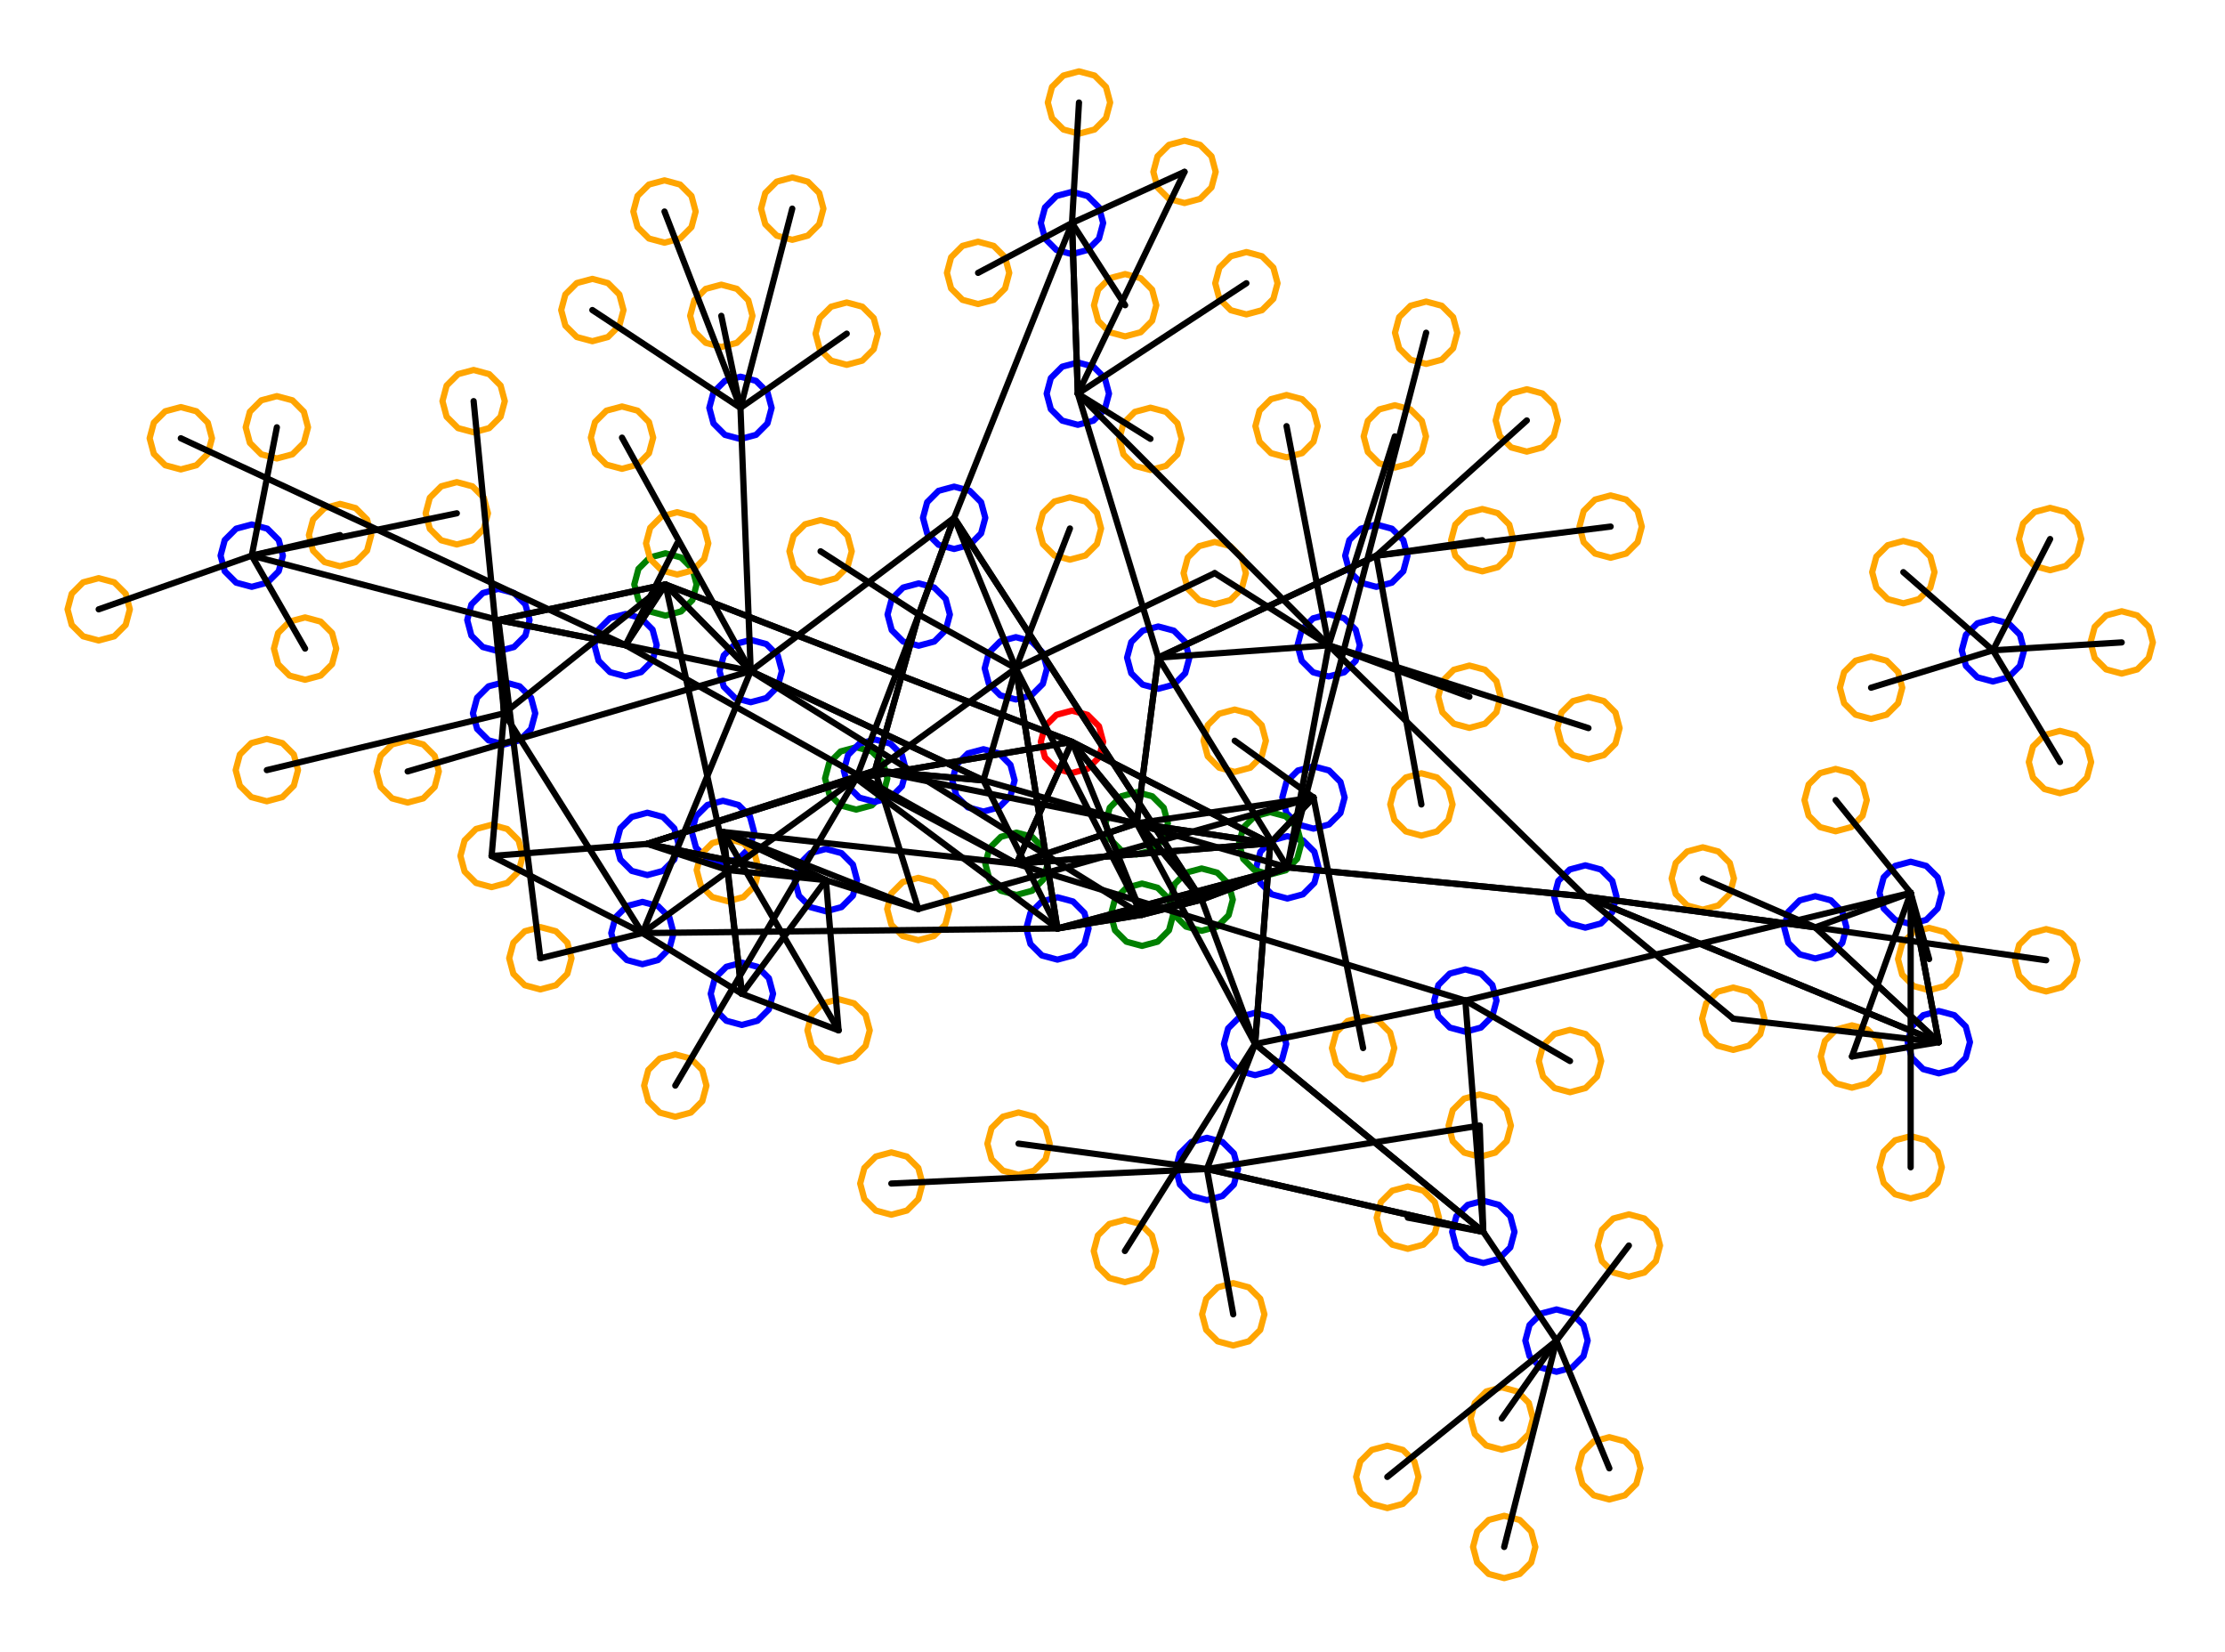<?xml version="1.0" ?><!DOCTYPE svg  PUBLIC '-//W3C//DTD SVG 1.1//EN'  'http://www.w3.org/Graphics/SVG/1.1/DTD/svg11.dtd'><svg height="265.000" viewBox="-183.000 -170.000 357.000 265.000" width="357.000" xmlns="http://www.w3.org/2000/svg"><line fill="none" stroke="none" stroke-linecap="round" stroke-width="2.0" x1="0.0" x2="0.0" y1="0.0" y2="0.0"/><polygon fill="none" fill-rule="evenodd" points="0.0,0.0 0.0,0.0 0.0,0.0" stroke-linejoin="round"/><line fill="none" stroke="none" stroke-linecap="round" stroke-width="2.0" x1="0.0" x2="0.0" y1="0.0" y2="0.0"/><line fill="none" stroke="none" stroke-linecap="round" stroke-width="2.0" x1="0.0" x2="0.0" y1="0.0" y2="0.0"/><polygon fill="none" fill-rule="evenodd" points="0.0,0.0 0.0,0.0 0.0,0.0" stroke-linejoin="round"/><line fill="none" stroke="none" stroke-linecap="round" stroke-width="2.0" x1="0.0" x2="0.0" y1="0.0" y2="0.0"/><line fill="none" stroke="none" stroke-linecap="round" stroke-width="2.0" x1="0.0" x2="0.0" y1="0.0" y2="0.0"/><polygon fill="none" fill-rule="evenodd" points="0.0,0.0 0.0,0.0 0.0,0.0" stroke-linejoin="round"/><line fill="none" stroke="none" stroke-linecap="round" stroke-width="2.0" x1="0.0" x2="0.0" y1="0.0" y2="0.0"/><line fill="none" stroke="none" stroke-linecap="round" stroke-width="2.0" x1="0.0" x2="0.0" y1="0.0" y2="0.0"/><polygon fill="none" fill-rule="evenodd" points="0.0,0.0 0.0,0.0 0.0,0.0" stroke-linejoin="round"/><line fill="none" stroke="none" stroke-linecap="round" stroke-width="2.0" x1="0.0" x2="0.0" y1="0.0" y2="0.0"/><line fill="none" stroke="none" stroke-linecap="round" stroke-width="2.0" x1="0.0" x2="0.0" y1="0.0" y2="0.0"/><polygon fill="none" fill-rule="evenodd" points="0.0,0.0 0.0,0.0 0.0,0.0" stroke-linejoin="round"/><line fill="none" stroke="none" stroke-linecap="round" stroke-width="2.0" x1="0.0" x2="0.0" y1="0.0" y2="0.0"/><line fill="none" stroke="none" stroke-linecap="round" stroke-width="2.0" x1="0.0" x2="0.0" y1="0.0" y2="0.0"/><polygon fill="none" fill-rule="evenodd" points="0.0,0.0 0.0,0.0 0.0,0.0" stroke-linejoin="round"/><line fill="none" stroke="none" stroke-linecap="round" stroke-width="2.0" x1="0.0" x2="0.0" y1="0.0" y2="0.0"/><line fill="none" stroke="none" stroke-linecap="round" stroke-width="2.0" x1="0.0" x2="0.0" y1="0.0" y2="0.0"/><polygon fill="none" fill-rule="evenodd" points="0.0,0.0 0.0,0.0 0.0,0.0" stroke-linejoin="round"/><line fill="none" stroke="none" stroke-linecap="round" stroke-width="2.0" x1="0.0" x2="0.0" y1="0.0" y2="0.0"/><line fill="none" stroke="none" stroke-linecap="round" stroke-width="2.0" x1="0.0" x2="0.0" y1="0.0" y2="0.0"/><polygon fill="none" fill-rule="evenodd" points="0.0,0.0 0.0,0.0 0.0,0.0" stroke-linejoin="round"/><line fill="none" stroke="none" stroke-linecap="round" stroke-width="2.0" x1="0.0" x2="0.0" y1="0.0" y2="0.0"/><line fill="none" stroke="none" stroke-linecap="round" stroke-width="2.0" x1="0.0" x2="0.0" y1="0.0" y2="0.0"/><polygon fill="none" fill-rule="evenodd" points="0.0,0.0 0.0,0.0 0.0,0.0" stroke-linejoin="round"/><line fill="none" stroke="none" stroke-linecap="round" stroke-width="2.0" x1="0.0" x2="0.0" y1="0.0" y2="0.0"/><line fill="none" stroke="none" stroke-linecap="round" stroke-width="2.0" x1="0.0" x2="0.0" y1="0.0" y2="0.0"/><polygon fill="none" fill-rule="evenodd" points="0.0,0.0 0.0,0.0 0.0,0.0" stroke-linejoin="round"/><line fill="none" stroke="none" stroke-linecap="round" stroke-width="2.0" x1="0.0" x2="0.0" y1="0.0" y2="0.0"/><line fill="none" stroke="none" stroke-linecap="round" stroke-width="2.0" x1="0.0" x2="0.0" y1="0.0" y2="0.0"/><polygon fill="none" fill-rule="evenodd" points="0.0,0.0 0.0,0.0 0.0,0.0" stroke-linejoin="round"/><line fill="none" stroke="none" stroke-linecap="round" stroke-width="2.0" x1="0.0" x2="0.0" y1="0.0" y2="0.0"/><line fill="none" stroke="none" stroke-linecap="round" stroke-width="2.0" x1="0.0" x2="0.0" y1="0.0" y2="0.0"/><polygon fill="none" fill-rule="evenodd" points="0.0,0.0 0.0,0.0 0.0,0.0" stroke-linejoin="round"/><line fill="none" stroke="none" stroke-linecap="round" stroke-width="2.0" x1="0.0" x2="0.0" y1="0.0" y2="0.0"/><line fill="none" stroke="none" stroke-linecap="round" stroke-width="2.0" x1="0.0" x2="0.0" y1="0.0" y2="0.0"/><polygon fill="none" fill-rule="evenodd" points="0.0,0.0 0.0,0.0 0.0,0.0" stroke-linejoin="round"/><line fill="none" stroke="none" stroke-linecap="round" stroke-width="2.0" x1="0.0" x2="0.0" y1="0.0" y2="0.0"/><line fill="none" stroke="none" stroke-linecap="round" stroke-width="2.0" x1="0.0" x2="0.0" y1="0.0" y2="0.0"/><polygon fill="none" fill-rule="evenodd" points="0.0,0.0 0.0,0.0 0.0,0.0" stroke-linejoin="round"/><line fill="none" stroke="none" stroke-linecap="round" stroke-width="2.0" x1="0.0" x2="0.0" y1="0.0" y2="0.0"/><line fill="none" stroke="none" stroke-linecap="round" stroke-width="2.0" x1="0.0" x2="0.0" y1="0.0" y2="0.0"/><polygon fill="none" fill-rule="evenodd" points="0.0,0.0 0.0,0.0 0.0,0.0" stroke-linejoin="round"/><line fill="none" stroke="none" stroke-linecap="round" stroke-width="2.0" x1="0.0" x2="0.0" y1="0.0" y2="0.0"/><line fill="none" stroke="none" stroke-linecap="round" stroke-width="2.0" x1="0.0" x2="0.0" y1="0.0" y2="0.0"/><polygon fill="none" fill-rule="evenodd" points="0.0,0.0 0.0,0.0 0.0,0.0" stroke-linejoin="round"/><line fill="none" stroke="none" stroke-linecap="round" stroke-width="2.0" x1="0.0" x2="0.0" y1="0.0" y2="0.0"/><line fill="none" stroke="none" stroke-linecap="round" stroke-width="2.0" x1="0.0" x2="0.0" y1="0.0" y2="0.0"/><polygon fill="none" fill-rule="evenodd" points="0.0,0.0 0.0,0.0 0.0,0.0" stroke-linejoin="round"/><line fill="none" stroke="none" stroke-linecap="round" stroke-width="2.0" x1="0.0" x2="0.0" y1="0.0" y2="0.0"/><line fill="none" stroke="none" stroke-linecap="round" stroke-width="2.0" x1="0.0" x2="0.0" y1="0.0" y2="0.0"/><polygon fill="none" fill-rule="evenodd" points="0.0,0.0 0.0,0.0 0.0,0.0" stroke-linejoin="round"/><line fill="none" stroke="none" stroke-linecap="round" stroke-width="2.0" x1="0.0" x2="0.0" y1="0.0" y2="0.0"/><line fill="none" stroke="none" stroke-linecap="round" stroke-width="2.0" x1="0.0" x2="0.0" y1="0.0" y2="0.0"/><polygon fill="none" fill-rule="evenodd" points="0.0,0.0 0.0,0.0 0.0,0.0" stroke-linejoin="round"/><line fill="none" stroke="none" stroke-linecap="round" stroke-width="2.0" x1="0.0" x2="0.0" y1="0.0" y2="0.0"/><line fill="none" stroke="none" stroke-linecap="round" stroke-width="2.0" x1="0.0" x2="0.0" y1="0.0" y2="0.0"/><polygon fill="none" fill-rule="evenodd" points="0.0,0.0 0.0,0.0 0.0,0.0" stroke-linejoin="round"/><line fill="none" stroke="none" stroke-linecap="round" stroke-width="2.0" x1="0.0" x2="0.0" y1="0.0" y2="0.0"/><line fill="none" stroke="none" stroke-linecap="round" stroke-width="2.0" x1="0.0" x2="0.0" y1="0.0" y2="0.0"/><polygon fill="none" fill-rule="evenodd" points="0.0,0.0 0.0,0.0 0.0,0.0" stroke-linejoin="round"/><line fill="none" stroke="none" stroke-linecap="round" stroke-width="2.0" x1="0.0" x2="0.0" y1="0.0" y2="0.0"/><line fill="none" stroke="none" stroke-linecap="round" stroke-width="2.0" x1="0.0" x2="0.0" y1="0.0" y2="0.0"/><polygon fill="none" fill-rule="evenodd" points="0.0,0.0 0.0,0.0 0.0,0.0" stroke-linejoin="round"/><line fill="none" stroke="none" stroke-linecap="round" stroke-width="2.0" x1="0.0" x2="0.0" y1="0.0" y2="0.0"/><line fill="none" stroke="none" stroke-linecap="round" stroke-width="2.0" x1="0.0" x2="0.0" y1="0.0" y2="0.0"/><polygon fill="none" fill-rule="evenodd" points="0.0,0.0 0.0,0.0 0.0,0.0" stroke-linejoin="round"/><line fill="none" stroke="none" stroke-linecap="round" stroke-width="2.0" x1="0.0" x2="0.0" y1="0.0" y2="0.0"/><line fill="none" stroke="none" stroke-linecap="round" stroke-width="2.0" x1="0.0" x2="0.0" y1="0.0" y2="0.0"/><polygon fill="none" fill-rule="evenodd" points="0.0,0.0 0.0,0.0 0.0,0.0" stroke-linejoin="round"/><line fill="none" stroke="none" stroke-linecap="round" stroke-width="2.0" x1="0.0" x2="0.0" y1="0.0" y2="0.0"/><line fill="none" stroke="none" stroke-linecap="round" stroke-width="2.0" x1="0.0" x2="0.0" y1="0.0" y2="0.0"/><polygon fill="none" fill-rule="evenodd" points="0.0,0.0 0.0,0.0 0.0,0.0" stroke-linejoin="round"/><line fill="none" stroke="none" stroke-linecap="round" stroke-width="2.0" x1="0.0" x2="0.0" y1="0.0" y2="0.0"/><line fill="none" stroke="none" stroke-linecap="round" stroke-width="2.0" x1="0.0" x2="0.0" y1="0.0" y2="0.0"/><polygon fill="none" fill-rule="evenodd" points="0.0,0.0 0.0,0.0 0.0,0.0" stroke-linejoin="round"/><line fill="none" stroke="none" stroke-linecap="round" stroke-width="2.0" x1="0.0" x2="0.0" y1="0.0" y2="0.0"/><line fill="none" stroke="none" stroke-linecap="round" stroke-width="2.0" x1="0.0" x2="0.0" y1="0.0" y2="0.0"/><polygon fill="none" fill-rule="evenodd" points="0.0,0.0 0.0,0.0 0.0,0.0" stroke-linejoin="round"/><line fill="none" stroke="none" stroke-linecap="round" stroke-width="2.0" x1="0.0" x2="0.0" y1="0.0" y2="0.0"/><line fill="none" stroke="none" stroke-linecap="round" stroke-width="2.0" x1="0.0" x2="0.0" y1="0.0" y2="0.0"/><polygon fill="none" fill-rule="evenodd" points="0.0,0.0 0.0,0.0 0.0,0.0" stroke-linejoin="round"/><line fill="none" stroke="none" stroke-linecap="round" stroke-width="2.0" x1="0.0" x2="0.0" y1="0.0" y2="0.0"/><line fill="none" stroke="none" stroke-linecap="round" stroke-width="2.0" x1="0.0" x2="0.0" y1="0.0" y2="0.0"/><polygon fill="none" fill-rule="evenodd" points="0.0,0.0 0.0,0.0 0.0,0.0" stroke-linejoin="round"/><line fill="none" stroke="none" stroke-linecap="round" stroke-width="2.0" x1="0.0" x2="0.0" y1="0.0" y2="0.0"/><line fill="none" stroke="none" stroke-linecap="round" stroke-width="2.0" x1="0.0" x2="0.0" y1="0.0" y2="0.0"/><polygon fill="none" fill-rule="evenodd" points="0.0,0.0 0.0,0.0 0.0,0.0" stroke-linejoin="round"/><line fill="none" stroke="none" stroke-linecap="round" stroke-width="2.0" x1="0.0" x2="0.0" y1="0.0" y2="0.0"/><line fill="none" stroke="none" stroke-linecap="round" stroke-width="2.0" x1="0.0" x2="0.0" y1="0.0" y2="0.0"/><polygon fill="none" fill-rule="evenodd" points="0.0,0.0 0.0,0.0 0.0,0.0" stroke-linejoin="round"/><line fill="none" stroke="none" stroke-linecap="round" stroke-width="2.0" x1="0.0" x2="0.0" y1="0.0" y2="0.0"/><line fill="none" stroke="none" stroke-linecap="round" stroke-width="2.0" x1="0.0" x2="0.0" y1="0.0" y2="0.0"/><polygon fill="none" fill-rule="evenodd" points="0.0,0.0 0.0,0.0 0.0,0.0" stroke-linejoin="round"/><line fill="none" stroke="none" stroke-linecap="round" stroke-width="2.0" x1="0.0" x2="0.0" y1="0.0" y2="0.0"/><line fill="none" stroke="none" stroke-linecap="round" stroke-width="2.0" x1="0.0" x2="0.0" y1="0.0" y2="0.0"/><polygon fill="none" fill-rule="evenodd" points="0.0,0.0 0.0,0.0 0.0,0.0" stroke-linejoin="round"/><line fill="none" stroke="none" stroke-linecap="round" stroke-width="2.0" x1="0.0" x2="0.0" y1="0.0" y2="0.0"/><line fill="none" stroke="none" stroke-linecap="round" stroke-width="2.0" x1="0.0" x2="0.0" y1="0.0" y2="0.0"/><polygon fill="none" fill-rule="evenodd" points="0.0,0.0 0.0,0.0 0.0,0.0" stroke-linejoin="round"/><line fill="none" stroke="none" stroke-linecap="round" stroke-width="2.0" x1="0.0" x2="0.0" y1="0.0" y2="0.0"/><line fill="none" stroke="none" stroke-linecap="round" stroke-width="2.0" x1="0.0" x2="0.0" y1="0.0" y2="0.0"/><polygon fill="none" fill-rule="evenodd" points="0.0,0.0 0.0,0.0 0.0,0.0" stroke-linejoin="round"/><line fill="none" stroke="none" stroke-linecap="round" stroke-width="2.0" x1="0.0" x2="0.0" y1="0.0" y2="0.0"/><line fill="none" stroke="none" stroke-linecap="round" stroke-width="2.0" x1="0.0" x2="0.0" y1="0.0" y2="0.0"/><polygon fill="none" fill-rule="evenodd" points="0.0,0.0 0.0,0.0 0.0,0.0" stroke-linejoin="round"/><line fill="none" stroke="none" stroke-linecap="round" stroke-width="2.0" x1="0.0" x2="0.0" y1="0.0" y2="0.0"/><line fill="none" stroke="none" stroke-linecap="round" stroke-width="2.0" x1="0.0" x2="0.0" y1="0.0" y2="0.0"/><polygon fill="none" fill-rule="evenodd" points="0.0,0.0 0.0,0.0 0.0,0.0" stroke-linejoin="round"/><line fill="none" stroke="none" stroke-linecap="round" stroke-width="2.0" x1="0.0" x2="0.0" y1="0.0" y2="0.0"/><line fill="none" stroke="none" stroke-linecap="round" stroke-width="2.0" x1="0.0" x2="0.0" y1="0.0" y2="0.0"/><polygon fill="none" fill-rule="evenodd" points="0.0,0.0 0.0,0.0 0.0,0.0" stroke-linejoin="round"/><line fill="none" stroke="none" stroke-linecap="round" stroke-width="2.0" x1="0.0" x2="0.0" y1="0.0" y2="0.0"/><line fill="none" stroke="none" stroke-linecap="round" stroke-width="2.0" x1="0.0" x2="0.0" y1="0.0" y2="0.0"/><polygon fill="none" fill-rule="evenodd" points="0.0,0.0 0.0,0.0 0.0,0.0" stroke-linejoin="round"/><line fill="none" stroke="none" stroke-linecap="round" stroke-width="2.0" x1="0.0" x2="0.0" y1="0.0" y2="0.0"/><line fill="none" stroke="none" stroke-linecap="round" stroke-width="2.0" x1="0.0" x2="0.0" y1="0.0" y2="0.0"/><polygon fill="none" fill-rule="evenodd" points="0.0,0.0 0.0,0.0 0.0,0.0" stroke-linejoin="round"/><line fill="none" stroke="none" stroke-linecap="round" stroke-width="2.0" x1="0.0" x2="0.0" y1="0.0" y2="0.0"/><line fill="none" stroke="none" stroke-linecap="round" stroke-width="2.0" x1="0.0" x2="0.0" y1="0.0" y2="0.0"/><polygon fill="none" fill-rule="evenodd" points="0.0,0.0 0.0,0.0 0.0,0.0" stroke-linejoin="round"/><line fill="none" stroke="none" stroke-linecap="round" stroke-width="2.0" x1="0.0" x2="0.0" y1="0.0" y2="0.0"/><line fill="none" stroke="none" stroke-linecap="round" stroke-width="2.0" x1="0.0" x2="0.0" y1="0.0" y2="0.0"/><polygon fill="none" fill-rule="evenodd" points="0.0,0.0 0.0,0.0 0.0,0.0" stroke-linejoin="round"/><line fill="none" stroke="none" stroke-linecap="round" stroke-width="2.0" x1="0.0" x2="0.0" y1="0.0" y2="0.0"/><line fill="none" stroke="none" stroke-linecap="round" stroke-width="2.0" x1="0.0" x2="0.0" y1="0.0" y2="0.0"/><polygon fill="none" fill-rule="evenodd" points="0.0,0.0 0.0,0.0 0.0,0.0" stroke-linejoin="round"/><line fill="none" stroke="none" stroke-linecap="round" stroke-width="2.0" x1="0.0" x2="0.0" y1="0.0" y2="0.0"/><line fill="none" stroke="none" stroke-linecap="round" stroke-width="2.0" x1="0.0" x2="0.0" y1="0.0" y2="0.0"/><polygon fill="none" fill-rule="evenodd" points="0.0,0.0 0.0,0.0 0.0,0.0" stroke-linejoin="round"/><line fill="none" stroke="none" stroke-linecap="round" stroke-width="2.0" x1="0.0" x2="0.0" y1="0.0" y2="0.0"/><line fill="none" stroke="none" stroke-linecap="round" stroke-width="2.0" x1="0.0" x2="0.0" y1="0.0" y2="0.0"/><polygon fill="none" fill-rule="evenodd" points="0.0,0.0 0.0,0.0 0.0,0.0" stroke-linejoin="round"/><line fill="none" stroke="none" stroke-linecap="round" stroke-width="2.0" x1="0.0" x2="0.0" y1="0.0" y2="0.0"/><line fill="none" stroke="none" stroke-linecap="round" stroke-width="2.0" x1="0.0" x2="0.0" y1="0.0" y2="0.0"/><polygon fill="none" fill-rule="evenodd" points="0.0,0.0 0.0,0.0 0.0,0.0" stroke-linejoin="round"/><line fill="none" stroke="none" stroke-linecap="round" stroke-width="2.0" x1="0.0" x2="0.0" y1="0.0" y2="0.0"/><line fill="none" stroke="none" stroke-linecap="round" stroke-width="2.0" x1="0.0" x2="0.0" y1="0.0" y2="0.0"/><polygon fill="none" fill-rule="evenodd" points="0.0,0.0 0.0,0.0 0.0,0.0" stroke-linejoin="round"/><line fill="none" stroke="none" stroke-linecap="round" stroke-width="2.0" x1="0.0" x2="0.0" y1="0.0" y2="0.0"/><line fill="none" stroke="none" stroke-linecap="round" stroke-width="2.0" x1="0.0" x2="0.0" y1="0.0" y2="0.0"/><polygon fill="none" fill-rule="evenodd" points="0.0,0.0 0.0,0.0 0.0,0.0" stroke-linejoin="round"/><line fill="none" stroke="none" stroke-linecap="round" stroke-width="2.0" x1="0.0" x2="0.0" y1="0.0" y2="0.0"/><line fill="none" stroke="none" stroke-linecap="round" stroke-width="2.0" x1="0.0" x2="0.0" y1="0.0" y2="0.0"/><polygon fill="none" fill-rule="evenodd" points="0.0,0.0 0.0,0.0 0.0,0.0" stroke-linejoin="round"/><line fill="none" stroke="none" stroke-linecap="round" stroke-width="2.0" x1="0.0" x2="0.0" y1="0.0" y2="0.0"/><line fill="none" stroke="none" stroke-linecap="round" stroke-width="2.0" x1="0.0" x2="0.0" y1="0.0" y2="0.0"/><polygon fill="none" fill-rule="evenodd" points="0.0,0.0 0.0,0.0 0.0,0.0" stroke-linejoin="round"/><line fill="none" stroke="none" stroke-linecap="round" stroke-width="2.0" x1="0.0" x2="0.0" y1="0.0" y2="0.0"/><line fill="none" stroke="none" stroke-linecap="round" stroke-width="2.0" x1="0.0" x2="0.0" y1="0.0" y2="0.0"/><polygon fill="none" fill-rule="evenodd" points="0.0,0.0 0.0,0.0 0.0,0.0" stroke-linejoin="round"/><line fill="none" stroke="none" stroke-linecap="round" stroke-width="2.0" x1="0.0" x2="0.0" y1="0.0" y2="0.0"/><line fill="none" stroke="none" stroke-linecap="round" stroke-width="2.0" x1="0.0" x2="0.0" y1="0.0" y2="0.0"/><polygon fill="none" fill-rule="evenodd" points="0.0,0.0 0.0,0.0 0.0,0.0" stroke-linejoin="round"/><line fill="none" stroke="none" stroke-linecap="round" stroke-width="2.0" x1="0.0" x2="0.0" y1="0.0" y2="0.0"/><line fill="none" stroke="none" stroke-linecap="round" stroke-width="2.0" x1="0.0" x2="0.0" y1="0.0" y2="0.0"/><polygon fill="none" fill-rule="evenodd" points="0.0,0.0 0.0,0.0 0.0,0.0" stroke-linejoin="round"/><line fill="none" stroke="none" stroke-linecap="round" stroke-width="2.0" x1="0.0" x2="0.0" y1="0.0" y2="0.0"/><line fill="none" stroke="none" stroke-linecap="round" stroke-width="2.0" x1="0.0" x2="0.0" y1="0.0" y2="0.0"/><polygon fill="none" fill-rule="evenodd" points="0.0,0.0 0.0,0.0 0.0,0.0" stroke-linejoin="round"/><line fill="none" stroke="none" stroke-linecap="round" stroke-width="2.0" x1="0.0" x2="0.0" y1="0.0" y2="0.0"/><line fill="none" stroke="none" stroke-linecap="round" stroke-width="2.0" x1="0.0" x2="0.0" y1="0.0" y2="0.0"/><polygon fill="none" fill-rule="evenodd" points="0.0,0.0 0.0,0.0 0.0,0.0" stroke-linejoin="round"/><line fill="none" stroke="none" stroke-linecap="round" stroke-width="2.0" x1="0.0" x2="0.0" y1="0.0" y2="0.0"/><line fill="none" stroke="none" stroke-linecap="round" stroke-width="2.0" x1="0.0" x2="0.0" y1="0.0" y2="0.0"/><polygon fill="none" fill-rule="evenodd" points="0.0,0.0 0.0,0.0 0.0,0.0" stroke-linejoin="round"/><line fill="none" stroke="none" stroke-linecap="round" stroke-width="2.0" x1="0.0" x2="0.0" y1="0.0" y2="0.0"/><line fill="none" stroke="none" stroke-linecap="round" stroke-width="2.0" x1="0.0" x2="0.0" y1="0.0" y2="0.0"/><polygon fill="none" fill-rule="evenodd" points="0.0,0.0 0.0,0.0 0.0,0.0" stroke-linejoin="round"/><line fill="none" stroke="none" stroke-linecap="round" stroke-width="2.0" x1="0.0" x2="0.0" y1="0.0" y2="0.0"/><line fill="none" stroke="none" stroke-linecap="round" stroke-width="2.0" x1="0.0" x2="0.0" y1="0.0" y2="0.0"/><polygon fill="none" fill-rule="evenodd" points="0.0,0.0 0.0,0.0 0.0,0.0" stroke-linejoin="round"/><line fill="none" stroke="none" stroke-linecap="round" stroke-width="2.0" x1="0.0" x2="0.0" y1="0.0" y2="0.0"/><line fill="none" stroke="none" stroke-linecap="round" stroke-width="2.0" x1="0.0" x2="0.0" y1="0.0" y2="0.0"/><polygon fill="none" fill-rule="evenodd" points="0.0,0.0 0.0,0.0 0.0,0.0" stroke-linejoin="round"/><line fill="none" stroke="none" stroke-linecap="round" stroke-width="2.0" x1="0.0" x2="0.0" y1="0.0" y2="0.0"/><line fill="none" stroke="none" stroke-linecap="round" stroke-width="2.0" x1="0.0" x2="0.0" y1="0.0" y2="0.0"/><polygon fill="none" fill-rule="evenodd" points="0.0,0.0 0.0,0.0 0.0,0.0" stroke-linejoin="round"/><line fill="none" stroke="none" stroke-linecap="round" stroke-width="2.0" x1="0.0" x2="0.0" y1="0.0" y2="0.0"/><line fill="none" stroke="none" stroke-linecap="round" stroke-width="2.0" x1="0.0" x2="0.0" y1="0.0" y2="0.0"/><polygon fill="none" fill-rule="evenodd" points="0.0,0.0 0.0,0.0 0.0,0.0" stroke-linejoin="round"/><line fill="none" stroke="none" stroke-linecap="round" stroke-width="2.0" x1="0.0" x2="0.0" y1="0.0" y2="0.0"/><line fill="none" stroke="none" stroke-linecap="round" stroke-width="2.0" x1="0.0" x2="0.0" y1="0.0" y2="0.0"/><polygon fill="none" fill-rule="evenodd" points="0.0,0.0 0.0,0.0 0.0,0.0" stroke-linejoin="round"/><line fill="none" stroke="none" stroke-linecap="round" stroke-width="2.0" x1="0.0" x2="0.0" y1="0.0" y2="0.0"/><line fill="none" stroke="none" stroke-linecap="round" stroke-width="2.0" x1="0.0" x2="0.0" y1="0.0" y2="0.0"/><polygon fill="none" fill-rule="evenodd" points="0.0,0.0 0.0,0.0 0.0,0.0" stroke-linejoin="round"/><line fill="none" stroke="none" stroke-linecap="round" stroke-width="2.0" x1="0.0" x2="0.0" y1="0.0" y2="0.0"/><line fill="none" stroke="none" stroke-linecap="round" stroke-width="2.0" x1="0.0" x2="0.0" y1="0.0" y2="0.0"/><polygon fill="none" fill-rule="evenodd" points="0.0,0.0 0.0,0.0 0.0,0.0" stroke-linejoin="round"/><line fill="none" stroke="none" stroke-linecap="round" stroke-width="2.0" x1="0.0" x2="0.0" y1="0.0" y2="0.0"/><line fill="none" stroke="none" stroke-linecap="round" stroke-width="2.0" x1="0.0" x2="0.0" y1="0.0" y2="0.0"/><polygon fill="none" fill-rule="evenodd" points="0.0,0.0 0.0,0.0 0.0,0.0" stroke-linejoin="round"/><line fill="none" stroke="none" stroke-linecap="round" stroke-width="2.0" x1="0.0" x2="0.0" y1="0.0" y2="0.0"/><line fill="none" stroke="none" stroke-linecap="round" stroke-width="2.0" x1="0.0" x2="0.0" y1="0.0" y2="0.0"/><polygon fill="none" fill-rule="evenodd" points="0.0,0.0 0.0,0.0 0.0,0.0" stroke-linejoin="round"/><line fill="none" stroke="none" stroke-linecap="round" stroke-width="2.0" x1="0.0" x2="0.0" y1="0.0" y2="0.0"/><line fill="none" stroke="none" stroke-linecap="round" stroke-width="2.0" x1="0.0" x2="0.0" y1="0.0" y2="0.0"/><polygon fill="none" fill-rule="evenodd" points="0.0,0.0 0.0,0.0 0.0,0.0" stroke-linejoin="round"/><line fill="none" stroke="none" stroke-linecap="round" stroke-width="2.0" x1="0.0" x2="0.0" y1="0.0" y2="0.0"/><line fill="none" stroke="none" stroke-linecap="round" stroke-width="2.0" x1="0.0" x2="0.0" y1="0.0" y2="0.0"/><polygon fill="none" fill-rule="evenodd" points="0.0,0.0 0.0,0.0 0.0,0.0" stroke-linejoin="round"/><line fill="none" stroke="none" stroke-linecap="round" stroke-width="2.0" x1="0.0" x2="0.0" y1="0.0" y2="0.0"/><line fill="none" stroke="none" stroke-linecap="round" stroke-width="2.0" x1="0.0" x2="0.0" y1="0.0" y2="0.0"/><polygon fill="none" fill-rule="evenodd" points="0.0,0.0 0.0,0.0 0.0,0.0" stroke-linejoin="round"/><line fill="none" stroke="none" stroke-linecap="round" stroke-width="2.0" x1="0.0" x2="0.0" y1="0.0" y2="0.0"/><line fill="none" stroke="none" stroke-linecap="round" stroke-width="2.0" x1="0.0" x2="0.0" y1="0.0" y2="0.0"/><polygon fill="none" fill-rule="evenodd" points="0.0,0.0 0.0,0.0 0.0,0.0" stroke-linejoin="round"/><line fill="none" stroke="none" stroke-linecap="round" stroke-width="2.0" x1="0.0" x2="0.0" y1="0.0" y2="0.0"/><line fill="none" stroke="none" stroke-linecap="round" stroke-width="2.0" x1="0.0" x2="0.0" y1="0.0" y2="0.0"/><polygon fill="none" fill-rule="evenodd" points="0.0,0.0 0.0,0.0 0.0,0.0" stroke-linejoin="round"/><line fill="none" stroke="none" stroke-linecap="round" stroke-width="2.0" x1="0.0" x2="0.0" y1="0.0" y2="0.0"/><line fill="none" stroke="none" stroke-linecap="round" stroke-width="2.0" x1="0.0" x2="0.0" y1="0.0" y2="0.0"/><polygon fill="none" fill-rule="evenodd" points="0.0,0.0 0.0,0.0 0.0,0.0" stroke-linejoin="round"/><line fill="none" stroke="none" stroke-linecap="round" stroke-width="2.0" x1="0.0" x2="0.0" y1="0.0" y2="0.0"/><line fill="none" stroke="none" stroke-linecap="round" stroke-width="2.0" x1="0.0" x2="0.0" y1="0.0" y2="0.0"/><polygon fill="none" fill-rule="evenodd" points="0.0,0.0 0.0,0.0 0.0,0.0" stroke-linejoin="round"/><line fill="none" stroke="none" stroke-linecap="round" stroke-width="2.0" x1="0.0" x2="0.0" y1="0.0" y2="0.0"/><line fill="none" stroke="none" stroke-linecap="round" stroke-width="2.0" x1="0.0" x2="0.0" y1="0.0" y2="0.0"/><polygon fill="none" fill-rule="evenodd" points="0.0,0.0 0.0,0.0 0.0,0.0" stroke-linejoin="round"/><line fill="none" stroke="none" stroke-linecap="round" stroke-width="2.0" x1="0.0" x2="0.0" y1="0.0" y2="0.0"/><line fill="none" stroke="none" stroke-linecap="round" stroke-width="2.0" x1="0.0" x2="0.0" y1="0.0" y2="0.0"/><polygon fill="none" fill-rule="evenodd" points="0.0,0.0 0.0,0.0 0.0,0.0" stroke-linejoin="round"/><line fill="none" stroke="none" stroke-linecap="round" stroke-width="2.0" x1="0.0" x2="0.0" y1="0.0" y2="0.0"/><line fill="none" stroke="none" stroke-linecap="round" stroke-width="2.0" x1="0.0" x2="0.0" y1="0.0" y2="0.0"/><polygon fill="none" fill-rule="evenodd" points="0.0,0.0 0.0,0.0 0.0,0.0" stroke-linejoin="round"/><line fill="none" stroke="none" stroke-linecap="round" stroke-width="2.0" x1="0.0" x2="0.0" y1="0.0" y2="0.0"/><line fill="none" stroke="none" stroke-linecap="round" stroke-width="2.0" x1="0.0" x2="0.0" y1="0.0" y2="0.0"/><polygon fill="none" fill-rule="evenodd" points="0.0,0.0 0.0,0.0 0.0,0.0" stroke-linejoin="round"/><line fill="none" stroke="none" stroke-linecap="round" stroke-width="2.0" x1="0.0" x2="0.0" y1="0.0" y2="0.0"/><line fill="none" stroke="none" stroke-linecap="round" stroke-width="2.0" x1="0.0" x2="0.0" y1="0.0" y2="0.0"/><polygon fill="none" fill-rule="evenodd" points="0.0,0.0 0.0,0.0 0.0,0.0" stroke-linejoin="round"/><line fill="none" stroke="none" stroke-linecap="round" stroke-width="2.0" x1="0.0" x2="0.0" y1="0.0" y2="0.0"/><line fill="none" stroke="none" stroke-linecap="round" stroke-width="2.0" x1="0.0" x2="0.0" y1="0.0" y2="0.0"/><polygon fill="none" fill-rule="evenodd" points="0.0,0.0 0.0,0.0 0.0,0.0" stroke-linejoin="round"/><line fill="none" stroke="none" stroke-linecap="round" stroke-width="2.0" x1="0.0" x2="0.0" y1="0.0" y2="0.0"/><line fill="none" stroke="none" stroke-linecap="round" stroke-width="2.0" x1="0.0" x2="0.0" y1="0.0" y2="0.0"/><polygon fill="none" fill-rule="evenodd" points="0.0,0.0 0.0,0.0 0.0,0.0" stroke-linejoin="round"/><line fill="none" stroke="none" stroke-linecap="round" stroke-width="2.0" x1="0.0" x2="0.0" y1="0.0" y2="0.0"/><line fill="none" stroke="none" stroke-linecap="round" stroke-width="2.0" x1="0.0" x2="0.0" y1="0.0" y2="0.0"/><polygon fill="none" fill-rule="evenodd" points="0.0,0.0 0.0,0.0 0.0,0.0" stroke-linejoin="round"/><line fill="none" stroke="none" stroke-linecap="round" stroke-width="2.0" x1="0.0" x2="0.0" y1="0.0" y2="0.0"/><line fill="none" stroke="none" stroke-linecap="round" stroke-width="2.0" x1="0.0" x2="0.0" y1="0.0" y2="0.0"/><polygon fill="none" fill-rule="evenodd" points="0.0,0.0 0.0,0.0 0.0,0.0" stroke-linejoin="round"/><polyline fill="none" points="9.803,-20.667 12.303,-21.337 14.133,-23.167 14.803,-25.667 14.133,-28.167 12.303,-29.997 9.803,-30.667 7.303,-29.997 5.473,-28.167 4.803,-25.667 5.473,-23.167 7.303,-21.337 9.803,-20.667" stroke="#008000" stroke-linecap="round" stroke-linejoin="round"/><polyline fill="none" points="45.825,-111.619 48.325,-112.289 50.155,-114.119 50.825,-116.619 50.155,-119.119 48.325,-120.95 45.825,-121.619 43.325,-120.95 41.495,-119.119 40.825,-116.619 41.495,-114.119 43.325,-112.289 45.825,-111.619" stroke="#ffa500" stroke-linecap="round" stroke-linejoin="round"/><polyline fill="none" points="-39.985,24.88 -37.485,24.21 -35.655,22.38 -34.985,19.88 -35.655,17.38 -37.485,15.549 -39.985,14.88 -42.485,15.549 -44.315,17.38 -44.985,19.88 -44.315,22.38 -42.485,24.21 -39.985,24.88" stroke="#ffa500" stroke-linecap="round" stroke-linejoin="round"/><polyline fill="none" points="52.117,-4.472 54.617,-5.142 56.447,-6.972 57.117,-9.472 56.447,-11.972 54.617,-13.803 52.117,-14.472 49.617,-13.803 47.787,-11.972 47.117,-9.472 47.787,-6.972 49.617,-5.142 52.117,-4.472" stroke="#00f" stroke-linecap="round" stroke-linejoin="round"/><polyline fill="none" points="145.308,-10.941 147.808,-11.611 149.638,-13.441 150.308,-15.941 149.638,-18.441 147.808,-20.271 145.308,-20.941 142.808,-20.271 140.978,-18.441 140.308,-15.941 140.978,-13.441 142.808,-11.611 145.308,-10.941" stroke="#ffa500" stroke-linecap="round" stroke-linejoin="round"/><polyline fill="none" points="-47.143,-111.471 -44.643,-112.141 -42.813,-113.971 -42.143,-116.471 -42.813,-118.971 -44.643,-120.801 -47.143,-121.471 -49.643,-120.801 -51.473,-118.971 -52.143,-116.471 -51.473,-113.971 -49.643,-112.141 -47.143,-111.471" stroke="#ffa500" stroke-linecap="round" stroke-linejoin="round"/><polyline fill="none" points="68.909,5.227 71.409,4.557 73.239,2.727 73.909,0.227 73.239,-2.273 71.409,-4.103 68.909,-4.773 66.409,-4.103 64.579,-2.273 63.909,0.227 64.579,2.727 66.409,4.557 68.909,5.227" stroke="#ffa500" stroke-linecap="round" stroke-linejoin="round"/><polyline fill="none" points="-96.3,-11.265 -93.8,-11.935 -91.97,-13.765 -91.3,-16.265 -91.97,-18.765 -93.8,-20.596 -96.3,-21.265 -98.8,-20.596 -100.63,-18.765 -101.3,-16.265 -100.63,-13.765 -98.8,-11.935 -96.3,-11.265" stroke="#ffa500" stroke-linecap="round" stroke-linejoin="round"/><polyline fill="none" points="45.063,-35.939 47.563,-36.609 49.393,-38.439 50.063,-40.939 49.393,-43.439 47.563,-45.269 45.063,-45.939 42.563,-45.269 40.733,-43.439 40.063,-40.939 40.733,-38.439 42.563,-36.609 45.063,-35.939" stroke="#ffa500" stroke-linecap="round" stroke-linejoin="round"/><polyline fill="none" points="-87.957,-115.259 -85.457,-115.929 -83.627,-117.759 -82.957,-120.259 -83.627,-122.759 -85.457,-124.589 -87.957,-125.259 -90.457,-124.589 -92.287,-122.759 -92.957,-120.259 -92.287,-117.759 -90.457,-115.929 -87.957,-115.259" stroke="#ffa500" stroke-linecap="round" stroke-linejoin="round"/><polyline fill="none" points="-29.91,-81.927 -27.41,-82.597 -25.58,-84.427 -24.91,-86.927 -25.58,-89.427 -27.41,-91.257 -29.91,-91.927 -32.41,-91.257 -34.24,-89.427 -34.91,-86.927 -34.24,-84.427 -32.41,-82.597 -29.91,-81.927" stroke="#00f" stroke-linecap="round" stroke-linejoin="round"/><polyline fill="none" points="75.426,-80.518 77.926,-81.188 79.756,-83.018 80.426,-85.518 79.756,-88.018 77.926,-89.848 75.426,-90.518 72.926,-89.848 71.096,-88.018 70.426,-85.518 71.096,-83.018 72.926,-81.188 75.426,-80.518" stroke="#ffa500" stroke-linecap="round" stroke-linejoin="round"/><polyline fill="none" points="122.389,-73.207 124.889,-73.877 126.72,-75.707 127.389,-78.207 126.72,-80.707 124.889,-82.537 122.389,-83.207 119.889,-82.537 118.059,-80.707 117.389,-78.207 118.059,-75.707 119.889,-73.877 122.389,-73.207" stroke="#ffa500" stroke-linecap="round" stroke-linejoin="round"/><polyline fill="none" points="7.056,-137.428 9.556,-138.098 11.386,-139.928 12.056,-142.428 11.386,-144.928 9.556,-146.758 7.056,-147.428 4.556,-146.758 2.726,-144.928 2.056,-142.428 2.726,-139.928 4.556,-138.098 7.056,-137.428" stroke="#ffa500" stroke-linecap="round" stroke-linejoin="round"/><polyline fill="none" points="-13.337,-16.044 -10.837,-16.714 -9.006,-18.544 -8.337,-21.044 -9.006,-23.544 -10.837,-25.374 -13.337,-26.044 -15.837,-25.374 -17.667,-23.544 -18.337,-21.044 -17.667,-18.544 -15.837,-16.714 -13.337,-16.044" stroke="#00f" stroke-linecap="round" stroke-linejoin="round"/><polyline fill="none" points="-45.621,-40.116 -43.121,-40.786 -41.291,-42.616 -40.621,-45.116 -41.291,-47.616 -43.121,-49.446 -45.621,-50.116 -48.121,-49.446 -49.951,-47.616 -50.621,-45.116 -49.951,-42.616 -48.121,-40.786 -45.621,-40.116" stroke="#008000" stroke-linecap="round" stroke-linejoin="round"/><polyline fill="none" points="78.351,34.824 80.851,34.155 82.681,32.324 83.351,29.824 82.681,27.324 80.851,25.494 78.351,24.824 75.851,25.494 74.021,27.324 73.351,29.824 74.021,32.324 75.851,34.155 78.351,34.824" stroke="#ffa500" stroke-linecap="round" stroke-linejoin="round"/><polyline fill="none" points="157.425,-61.934 159.925,-62.604 161.755,-64.434 162.425,-66.934 161.755,-69.434 159.925,-71.264 157.425,-71.934 154.925,-71.264 153.095,-69.434 152.425,-66.934 153.095,-64.434 154.925,-62.604 157.425,-61.934" stroke="#ffa500" stroke-linecap="round" stroke-linejoin="round"/><polyline fill="none" points="-117.589,-41.241 -115.089,-41.911 -113.259,-43.741 -112.589,-46.241 -113.259,-48.741 -115.089,-50.572 -117.589,-51.241 -120.089,-50.572 -121.92,-48.741 -122.589,-46.241 -121.92,-43.741 -120.089,-41.911 -117.589,-41.241" stroke="#ffa500" stroke-linecap="round" stroke-linejoin="round"/><polyline fill="none" points="23.56,-25.847 26.06,-26.517 27.89,-28.347 28.56,-30.847 27.89,-33.347 26.06,-35.177 23.56,-35.847 21.06,-35.177 19.23,-33.347 18.56,-30.847 19.23,-28.347 21.06,-26.517 23.56,-25.847" stroke="#00f" stroke-linecap="round" stroke-linejoin="round"/><polyline fill="none" points="-67.003,-31.527 -64.503,-32.197 -62.673,-34.027 -62.003,-36.527 -62.673,-39.027 -64.503,-40.857 -67.003,-41.527 -69.503,-40.857 -71.333,-39.027 -72.003,-36.527 -71.333,-34.027 -69.503,-32.197 -67.003,-31.527" stroke="#00f" stroke-linecap="round" stroke-linejoin="round"/><polyline fill="none" points="117.216,-54.67 119.716,-55.34 121.546,-57.17 122.216,-59.67 121.546,-62.17 119.716,-64.001 117.216,-64.67 114.716,-64.001 112.886,-62.17 112.216,-59.67 112.886,-57.17 114.716,-55.34 117.216,-54.67" stroke="#ffa500" stroke-linecap="round" stroke-linejoin="round"/><polyline fill="none" points="-142.61,-75.855 -140.11,-76.525 -138.28,-78.355 -137.61,-80.855 -138.28,-83.355 -140.11,-85.185 -142.61,-85.855 -145.11,-85.185 -146.941,-83.355 -147.61,-80.855 -146.941,-78.355 -145.11,-76.525 -142.61,-75.855" stroke="#00f" stroke-linecap="round" stroke-linejoin="round"/><polyline fill="none" points="-74.65,9.164 -72.15,8.495 -70.319,6.664 -69.65,4.164 -70.319,1.664 -72.15,-0.166 -74.65,-0.836 -77.15,-0.166 -78.98,1.664 -79.65,4.164 -78.98,6.664 -77.15,8.495 -74.65,9.164" stroke="#ffa500" stroke-linecap="round" stroke-linejoin="round"/><polyline fill="none" points="-19.575,18.479 -17.075,17.809 -15.245,15.979 -14.575,13.479 -15.245,10.979 -17.075,9.149 -19.575,8.479 -22.075,9.149 -23.905,10.979 -24.575,13.479 -23.905,15.979 -22.075,17.809 -19.575,18.479" stroke="#ffa500" stroke-linecap="round" stroke-linejoin="round"/><polyline fill="none" points="39.595,71.945 42.095,71.275 43.926,69.445 44.595,66.945 43.926,64.445 42.095,62.615 39.595,61.945 37.095,62.615 35.265,64.445 34.595,66.945 35.265,69.445 37.095,71.275 39.595,71.945" stroke="#ffa500" stroke-linecap="round" stroke-linejoin="round"/><polyline fill="none" points="-76.381,-131.064 -73.881,-131.734 -72.051,-133.564 -71.381,-136.064 -72.051,-138.564 -73.881,-140.394 -76.381,-141.064 -78.881,-140.394 -80.711,-138.564 -81.381,-136.064 -80.711,-133.564 -78.881,-131.734 -76.381,-131.064" stroke="#ffa500" stroke-linecap="round" stroke-linejoin="round"/><polyline fill="none" points="95.1,-1.563 97.6,-2.233 99.43,-4.063 100.1,-6.563 99.43,-9.063 97.6,-10.893 95.1,-11.563 92.6,-10.893 90.77,-9.063 90.1,-6.563 90.77,-4.063 92.6,-2.233 95.1,-1.563" stroke="#ffa500" stroke-linecap="round" stroke-linejoin="round"/><polyline fill="none" points="-10.063,-101.846 -7.563,-102.516 -5.733,-104.346 -5.063,-106.846 -5.733,-109.346 -7.563,-111.176 -10.063,-111.846 -12.563,-111.176 -14.393,-109.346 -15.063,-106.846 -14.393,-104.346 -12.563,-102.516 -10.063,-101.846" stroke="#00f" stroke-linecap="round" stroke-linejoin="round"/><polyline fill="none" points="-79.138,-29.61 -76.638,-30.28 -74.808,-32.11 -74.138,-34.61 -74.808,-37.11 -76.638,-38.94 -79.138,-39.61 -81.638,-38.94 -83.468,-37.11 -84.138,-34.61 -83.468,-32.11 -81.638,-30.28 -79.138,-29.61" stroke="#00f" stroke-linecap="round" stroke-linejoin="round"/><polyline fill="none" points="71.866,-48.188 74.366,-48.858 76.196,-50.688 76.866,-53.188 76.196,-55.688 74.366,-57.518 71.866,-58.188 69.366,-57.518 67.535,-55.688 66.866,-53.188 67.535,-50.688 69.366,-48.858 71.866,-48.188" stroke="#ffa500" stroke-linecap="round" stroke-linejoin="round"/><polyline fill="none" points="0.235,-18.248 2.735,-18.918 4.565,-20.748 5.235,-23.248 4.565,-25.748 2.735,-27.578 0.235,-28.248 -2.265,-27.578 -4.095,-25.748 -4.765,-23.248 -4.095,-20.748 -2.265,-18.918 0.235,-18.248" stroke="#008000" stroke-linecap="round" stroke-linejoin="round"/><polyline fill="none" points="40.8,-94.985 43.3,-95.654 45.13,-97.485 45.8,-99.985 45.13,-102.485 43.3,-104.315 40.8,-104.985 38.3,-104.315 36.47,-102.485 35.8,-99.985 36.47,-97.485 38.3,-95.654 40.8,-94.985" stroke="#ffa500" stroke-linecap="round" stroke-linejoin="round"/><polyline fill="none" points="-103.033,-65.526 -100.533,-66.195 -98.703,-68.026 -98.033,-70.526 -98.703,-73.026 -100.533,-74.856 -103.033,-75.526 -105.533,-74.856 -107.364,-73.026 -108.033,-70.526 -107.364,-68.026 -105.533,-66.195 -103.033,-65.526" stroke="#00f" stroke-linecap="round" stroke-linejoin="round"/><polyline fill="none" points="90.209,-24.062 92.709,-24.732 94.539,-26.562 95.209,-29.062 94.539,-31.562 92.709,-33.392 90.209,-34.062 87.709,-33.392 85.879,-31.562 85.209,-29.062 85.879,-26.562 87.709,-24.732 90.209,-24.062" stroke="#ffa500" stroke-linecap="round" stroke-linejoin="round"/><polyline fill="none" points="66.74,50.078 69.24,49.408 71.07,47.578 71.74,45.078 71.07,42.578 69.24,40.748 66.74,40.078 64.24,40.748 62.41,42.578 61.74,45.078 62.41,47.578 64.24,49.408 66.74,50.078" stroke="#00f" stroke-linecap="round" stroke-linejoin="round"/><polyline fill="none" points="-42.612,-41.361 -40.112,-42.031 -38.281,-43.861 -37.612,-46.361 -38.281,-48.861 -40.112,-50.691 -42.612,-51.361 -45.112,-50.691 -46.942,-48.861 -47.612,-46.361 -46.942,-43.861 -45.112,-42.031 -42.612,-41.361" stroke="#00f" stroke-linecap="round" stroke-linejoin="round"/><polyline fill="none" points="-83.199,-94.787 -80.699,-95.457 -78.869,-97.287 -78.199,-99.787 -78.869,-102.287 -80.699,-104.117 -83.199,-104.787 -85.699,-104.117 -87.529,-102.287 -88.199,-99.787 -87.529,-97.287 -85.699,-95.457 -83.199,-94.787" stroke="#ffa500" stroke-linecap="round" stroke-linejoin="round"/><polyline fill="none" points="-9.878,-148.551 -7.378,-149.221 -5.547,-151.051 -4.878,-153.551 -5.547,-156.051 -7.378,-157.881 -9.878,-158.551 -12.378,-157.881 -14.208,-156.051 -14.878,-153.551 -14.208,-151.051 -12.378,-149.221 -9.878,-148.551" stroke="#ffa500" stroke-linecap="round" stroke-linejoin="round"/><polyline fill="none" points="14.873,45.863 17.373,45.194 19.204,43.363 19.873,40.863 19.204,38.363 17.373,36.533 14.873,35.863 12.373,36.533 10.543,38.363 9.873,40.863 10.543,43.363 12.373,45.194 14.873,45.863" stroke="#ffa500" stroke-linecap="round" stroke-linejoin="round"/><polyline fill="none" points="-76.23,-71.233 -73.73,-71.903 -71.9,-73.733 -71.23,-76.233 -71.9,-78.733 -73.73,-80.563 -76.23,-81.233 -78.73,-80.563 -80.56,-78.733 -81.23,-76.233 -80.56,-73.733 -78.73,-71.903 -76.23,-71.233" stroke="#008000" stroke-linecap="round" stroke-linejoin="round"/><polyline fill="none" points="123.567,-21.752 126.067,-22.422 127.897,-24.252 128.567,-26.752 127.897,-29.252 126.067,-31.082 123.567,-31.752 121.067,-31.082 119.237,-29.252 118.567,-26.752 119.237,-24.252 121.067,-22.422 123.567,-21.752" stroke="#00f" stroke-linecap="round" stroke-linejoin="round"/><polyline fill="none" points="-167.164,-67.245 -164.664,-67.915 -162.834,-69.745 -162.164,-72.245 -162.834,-74.745 -164.664,-76.575 -167.164,-77.245 -169.664,-76.575 -171.494,-74.745 -172.164,-72.245 -171.494,-69.745 -169.664,-67.915 -167.164,-67.245" stroke="#ffa500" stroke-linecap="round" stroke-linejoin="round"/><polyline fill="none" points="71.362,-21.173 73.862,-21.843 75.692,-23.673 76.362,-26.173 75.692,-28.673 73.862,-30.503 71.362,-31.173 68.862,-30.503 67.032,-28.673 66.362,-26.173 67.032,-23.673 68.862,-21.843 71.362,-21.173" stroke="#00f" stroke-linecap="round" stroke-linejoin="round"/><polyline fill="none" points="16.982,-119.56 19.482,-120.23 21.312,-122.06 21.982,-124.56 21.312,-127.06 19.482,-128.89 16.982,-129.56 14.482,-128.89 12.652,-127.06 11.982,-124.56 12.652,-122.06 14.482,-120.23 16.982,-119.56" stroke="#ffa500" stroke-linecap="round" stroke-linejoin="round"/><polyline fill="none" points="23.427,-96.629 25.927,-97.299 27.757,-99.129 28.427,-101.629 27.757,-104.129 25.927,-105.959 23.427,-106.629 20.927,-105.959 19.096,-104.129 18.427,-101.629 19.096,-99.129 20.927,-97.299 23.427,-96.629" stroke="#ffa500" stroke-linecap="round" stroke-linejoin="round"/><polyline fill="none" points="-79.923,-15.305 -77.423,-15.975 -75.593,-17.805 -74.923,-20.305 -75.593,-22.805 -77.423,-24.636 -79.923,-25.305 -82.423,-24.636 -84.253,-22.805 -84.923,-20.305 -84.253,-17.805 -82.423,-15.975 -79.923,-15.305" stroke="#00f" stroke-linecap="round" stroke-linejoin="round"/><polyline fill="none" points="111.526,-36.637 114.026,-37.307 115.856,-39.137 116.526,-41.637 115.856,-44.137 114.026,-45.967 111.526,-46.637 109.026,-45.967 107.196,-44.137 106.526,-41.637 107.196,-39.137 109.026,-37.307 111.526,-36.637" stroke="#ffa500" stroke-linecap="round" stroke-linejoin="round"/><polyline fill="none" points="-35.657,-19.163 -33.157,-19.832 -31.327,-21.663 -30.657,-24.163 -31.327,-26.663 -33.157,-28.493 -35.657,-29.163 -38.157,-28.493 -39.987,-26.663 -40.657,-24.163 -39.987,-21.663 -38.157,-19.832 -35.657,-19.163" stroke="#ffa500" stroke-linecap="round" stroke-linejoin="round"/><polyline fill="none" points="-140.186,-41.45 -137.686,-42.12 -135.856,-43.95 -135.186,-46.45 -135.856,-48.95 -137.686,-50.78 -140.186,-51.45 -142.686,-50.78 -144.516,-48.95 -145.186,-46.45 -144.516,-43.95 -142.686,-42.12 -140.186,-41.45" stroke="#ffa500" stroke-linecap="round" stroke-linejoin="round"/><polyline fill="none" points="54.998,32.632 57.498,31.962 59.328,30.132 59.998,27.632 59.328,25.132 57.498,23.302 54.998,22.632 52.498,23.302 50.668,25.132 49.998,27.632 50.668,30.132 52.498,31.962 54.998,32.632" stroke="#00f" stroke-linecap="round" stroke-linejoin="round"/><polyline fill="none" points="35.711,3.144 38.211,2.474 40.041,0.644 40.711,-1.856 40.041,-4.356 38.211,-6.186 35.711,-6.856 33.211,-6.186 31.381,-4.356 30.711,-1.856 31.381,0.644 33.211,2.474 35.711,3.144" stroke="#ffa500" stroke-linecap="round" stroke-linejoin="round"/><polyline fill="none" points="-11,-45.986 -8.5,-46.656 -6.67,-48.486 -6,-50.986 -6.67,-53.486 -8.5,-55.317 -11,-55.986 -13.5,-55.317 -15.33,-53.486 -16,-50.986 -15.33,-48.486 -13.5,-46.656 -11,-45.986" stroke="#f00" stroke-linecap="round" stroke-linejoin="round"/><polyline fill="none" points="-35.593,-66.407 -33.093,-67.077 -31.263,-68.907 -30.593,-71.407 -31.263,-73.907 -33.093,-75.737 -35.593,-76.407 -38.093,-75.737 -39.923,-73.907 -40.593,-71.407 -39.923,-68.907 -38.093,-67.077 -35.593,-66.407" stroke="#00f" stroke-linecap="round" stroke-linejoin="round"/><polyline fill="none" points="-50.481,-23.798 -47.981,-24.468 -46.151,-26.298 -45.481,-28.798 -46.151,-31.298 -47.981,-33.129 -50.481,-33.798 -52.981,-33.129 -54.811,-31.298 -55.481,-28.798 -54.811,-26.298 -52.981,-24.468 -50.481,-23.798" stroke="#00f" stroke-linecap="round" stroke-linejoin="round"/><polyline fill="none" points="-153.988,-94.688 -151.488,-95.358 -149.657,-97.188 -148.988,-99.688 -149.657,-102.188 -151.488,-104.018 -153.988,-104.688 -156.488,-104.018 -158.318,-102.188 -158.988,-99.688 -158.318,-97.188 -156.488,-95.358 -153.988,-94.688" stroke="#ffa500" stroke-linecap="round" stroke-linejoin="round"/><polyline fill="none" points="-2.511,35.7 -0.011,35.03 1.819,33.2 2.489,30.7 1.819,28.2 -0.011,26.37 -2.511,25.7 -5.011,26.37 -6.842,28.2 -7.511,30.7 -6.842,33.2 -5.011,35.03 -2.511,35.7" stroke="#ffa500" stroke-linecap="round" stroke-linejoin="round"/><polyline fill="none" points="128.08,2.2 130.58,1.53 132.41,-0.3 133.08,-2.8 132.41,-5.3 130.58,-7.13 128.08,-7.8 125.58,-7.13 123.75,-5.3 123.08,-2.8 123.75,-0.3 125.58,1.53 128.08,2.2" stroke="#00f" stroke-linecap="round" stroke-linejoin="round"/><polyline fill="none" points="27.746,-37.059 30.246,-37.729 32.076,-39.559 32.746,-42.059 32.076,-44.559 30.246,-46.389 27.746,-47.059 25.246,-46.389 23.416,-44.559 22.746,-42.059 23.416,-39.559 25.246,-37.729 27.746,-37.059" stroke="#00f" stroke-linecap="round" stroke-linejoin="round"/><polyline fill="none" points="145.94,-78.52 148.44,-79.19 150.27,-81.02 150.94,-83.52 150.27,-86.02 148.44,-87.85 145.94,-88.52 143.44,-87.85 141.61,-86.02 140.94,-83.52 141.61,-81.02 143.44,-79.19 145.94,-78.52" stroke="#ffa500" stroke-linecap="round" stroke-linejoin="round"/><polyline fill="none" points="-55.883,-131.527 -53.383,-132.196 -51.552,-134.027 -50.883,-136.527 -51.552,-139.027 -53.383,-140.857 -55.883,-141.527 -58.383,-140.857 -60.213,-139.027 -60.883,-136.527 -60.213,-134.027 -58.383,-132.196 -55.883,-131.527" stroke="#ffa500" stroke-linecap="round" stroke-linejoin="round"/><polyline fill="none" points="20.801,-29.707 23.301,-30.377 25.131,-32.207 25.801,-34.707 25.131,-37.207 23.301,-39.037 20.801,-39.707 18.301,-39.037 16.471,-37.207 15.801,-34.707 16.471,-32.207 18.301,-30.377 20.801,-29.707" stroke="#008000" stroke-linecap="round" stroke-linejoin="round"/><polyline fill="none" points="54.423,15.588 56.923,14.918 58.753,13.088 59.423,10.588 58.753,8.088 56.923,6.258 54.423,5.588 51.923,6.258 50.093,8.088 49.423,10.588 50.093,13.088 51.923,14.918 54.423,15.588" stroke="#ffa500" stroke-linecap="round" stroke-linejoin="round"/><polyline fill="none" points="10.647,22.544 13.147,21.874 14.977,20.044 15.647,17.544 14.977,15.044 13.147,13.214 10.647,12.544 8.147,13.214 6.317,15.044 5.647,17.544 6.317,20.044 8.147,21.874 10.647,22.544" stroke="#00f" stroke-linecap="round" stroke-linejoin="round"/><polyline fill="none" points="30.188,-61.473 32.688,-62.142 34.518,-63.973 35.188,-66.473 34.518,-68.973 32.688,-70.803 30.188,-71.473 27.688,-70.803 25.858,-68.973 25.188,-66.473 25.858,-63.973 27.688,-62.142 30.188,-61.473" stroke="#00f" stroke-linecap="round" stroke-linejoin="round"/><polyline fill="none" points="2.837,-59.491 5.337,-60.161 7.167,-61.991 7.837,-64.491 7.167,-66.991 5.337,-68.821 2.837,-69.491 0.337,-68.821 -1.493,-66.991 -2.163,-64.491 -1.493,-61.991 0.337,-60.161 2.837,-59.491" stroke="#00f" stroke-linecap="round" stroke-linejoin="round"/><polyline fill="none" points="-74.347,-77.826 -71.847,-78.496 -70.017,-80.326 -69.347,-82.826 -70.017,-85.326 -71.847,-87.156 -74.347,-87.826 -76.847,-87.156 -78.677,-85.326 -79.347,-82.826 -78.677,-80.326 -76.847,-78.496 -74.347,-77.826" stroke="#ffa500" stroke-linecap="round" stroke-linejoin="round"/><polyline fill="none" points="-134.05,-60.945 -131.55,-61.614 -129.719,-63.445 -129.05,-65.945 -129.719,-68.445 -131.55,-70.275 -134.05,-70.945 -136.55,-70.275 -138.38,-68.445 -139.05,-65.945 -138.38,-63.445 -136.55,-61.614 -134.05,-60.945" stroke="#ffa500" stroke-linecap="round" stroke-linejoin="round"/><polyline fill="none" points="18.378,2.489 20.878,1.819 22.708,-0.011 23.378,-2.511 22.708,-5.011 20.878,-6.841 18.378,-7.511 15.878,-6.841 14.048,-5.011 13.378,-2.511 14.048,-0.011 15.878,1.819 18.378,2.489" stroke="#00f" stroke-linecap="round" stroke-linejoin="round"/><polyline fill="none" points="75.216,70.569 77.716,69.899 79.546,68.069 80.216,65.569 79.546,63.069 77.716,61.239 75.216,60.569 72.716,61.239 70.886,63.069 70.216,65.569 70.886,68.069 72.716,69.899 75.216,70.569" stroke="#ffa500" stroke-linecap="round" stroke-linejoin="round"/><polyline fill="none" points="114.144,4.498 116.644,3.828 118.474,1.998 119.144,-0.502 118.474,-3.002 116.644,-4.832 114.144,-5.502 111.644,-4.832 109.814,-3.002 109.144,-0.502 109.814,1.998 111.644,3.828 114.144,4.498" stroke="#ffa500" stroke-linecap="round" stroke-linejoin="round"/><polyline fill="none" points="-62.547,-57.341 -60.047,-58.011 -58.216,-59.841 -57.547,-62.341 -58.216,-64.841 -60.047,-66.671 -62.547,-67.341 -65.047,-66.671 -66.877,-64.841 -67.547,-62.341 -66.877,-59.841 -65.047,-58.011 -62.547,-57.341" stroke="#00f" stroke-linecap="round" stroke-linejoin="round"/><polyline fill="none" points="42.886,30.353 45.386,29.683 47.217,27.853 47.886,25.353 47.217,22.853 45.386,21.023 42.886,20.353 40.386,21.023 38.556,22.853 37.886,25.353 38.556,27.853 40.386,29.683 42.886,30.353" stroke="#ffa500" stroke-linecap="round" stroke-linejoin="round"/><polyline fill="none" points="-107.008,-100.645 -104.508,-101.315 -102.678,-103.145 -102.008,-105.645 -102.678,-108.145 -104.508,-109.976 -107.008,-110.645 -109.508,-109.976 -111.338,-108.145 -112.008,-105.645 -111.338,-103.145 -109.508,-101.315 -107.008,-100.645" stroke="#ffa500" stroke-linecap="round" stroke-linejoin="round"/><polyline fill="none" points="147.523,-42.742 150.023,-43.412 151.853,-45.242 152.523,-47.742 151.853,-50.242 150.023,-52.072 147.523,-52.742 145.023,-52.072 143.192,-50.242 142.523,-47.742 143.192,-45.242 145.023,-43.412 147.523,-42.742" stroke="#ffa500" stroke-linecap="round" stroke-linejoin="round"/><polyline fill="none" points="-104.123,-27.676 -101.623,-28.345 -99.793,-30.176 -99.123,-32.676 -99.793,-35.176 -101.623,-37.006 -104.123,-37.676 -106.623,-37.006 -108.453,-35.176 -109.123,-32.676 -108.453,-30.176 -106.623,-28.345 -104.123,-27.676" stroke="#ffa500" stroke-linecap="round" stroke-linejoin="round"/><polyline fill="none" points="61.977,-97.547 64.477,-98.217 66.308,-100.047 66.977,-102.547 66.308,-105.047 64.477,-106.877 61.977,-107.547 59.477,-106.877 57.647,-105.047 56.977,-102.547 57.647,-100.047 59.477,-98.217 61.977,-97.547" stroke="#ffa500" stroke-linecap="round" stroke-linejoin="round"/><polyline fill="none" points="52.766,-53.222 55.266,-53.892 57.096,-55.722 57.766,-58.222 57.096,-60.722 55.266,-62.552 52.766,-63.222 50.266,-62.552 48.436,-60.722 47.766,-58.222 48.436,-55.722 50.266,-53.892 52.766,-53.222" stroke="#ffa500" stroke-linecap="round" stroke-linejoin="round"/><polyline fill="none" points="-138.578,-96.445 -136.078,-97.115 -134.247,-98.945 -133.578,-101.445 -134.247,-103.945 -136.078,-105.776 -138.578,-106.445 -141.078,-105.776 -142.908,-103.945 -143.578,-101.445 -142.908,-98.945 -141.078,-97.115 -138.578,-96.445" stroke="#ffa500" stroke-linecap="round" stroke-linejoin="round"/><polyline fill="none" points="-82.627,-61.497 -80.127,-62.167 -78.297,-63.997 -77.627,-66.497 -78.297,-68.997 -80.127,-70.827 -82.627,-71.497 -85.127,-70.827 -86.958,-68.997 -87.627,-66.497 -86.958,-63.997 -85.127,-62.167 -82.627,-61.497" stroke="#00f" stroke-linecap="round" stroke-linejoin="round"/><polyline fill="none" points="-48.45,0.303 -45.95,-0.367 -44.12,-2.197 -43.45,-4.697 -44.12,-7.197 -45.95,-9.027 -48.45,-9.697 -50.95,-9.027 -52.781,-7.197 -53.45,-4.697 -52.781,-2.197 -50.95,-0.367 -48.45,0.303" stroke="#ffa500" stroke-linecap="round" stroke-linejoin="round"/><polyline fill="none" points="-64.192,-99.566 -61.692,-100.236 -59.862,-102.066 -59.192,-104.566 -59.862,-107.066 -61.692,-108.896 -64.192,-109.566 -66.692,-108.896 -68.522,-107.066 -69.192,-104.566 -68.522,-102.066 -66.692,-100.236 -64.192,-99.566" stroke="#00f" stroke-linecap="round" stroke-linejoin="round"/><polyline fill="none" points="-26.066,-121.223 -23.566,-121.893 -21.736,-123.723 -21.066,-126.223 -21.736,-128.723 -23.566,-130.553 -26.066,-131.223 -28.566,-130.553 -30.397,-128.723 -31.066,-126.223 -30.397,-123.723 -28.566,-121.893 -26.066,-121.223" stroke="#ffa500" stroke-linecap="round" stroke-linejoin="round"/><polyline fill="none" points="-63.963,-5.564 -61.463,-6.234 -59.633,-8.064 -58.963,-10.564 -59.633,-13.064 -61.463,-14.895 -63.963,-15.564 -66.463,-14.895 -68.293,-13.064 -68.963,-10.564 -68.293,-8.064 -66.463,-6.234 -63.963,-5.564" stroke="#00f" stroke-linecap="round" stroke-linejoin="round"/><polyline fill="none" points="58.346,83.185 60.846,82.515 62.676,80.685 63.346,78.185 62.676,75.685 60.846,73.855 58.346,73.185 55.846,73.855 54.016,75.685 53.346,78.185 54.016,80.685 55.846,82.515 58.346,83.185" stroke="#ffa500" stroke-linecap="round" stroke-linejoin="round"/><polyline fill="none" points="-109.704,-82.649 -107.204,-83.319 -105.374,-85.149 -104.704,-87.649 -105.374,-90.149 -107.204,-91.979 -109.704,-92.649 -112.204,-91.979 -114.034,-90.149 -114.704,-87.649 -114.034,-85.149 -112.204,-83.319 -109.704,-82.649" stroke="#ffa500" stroke-linecap="round" stroke-linejoin="round"/><polyline fill="none" points="1.589,-94.594 4.089,-95.263 5.919,-97.094 6.589,-99.594 5.919,-102.094 4.089,-103.924 1.589,-104.594 -0.911,-103.924 -2.741,-102.094 -3.411,-99.594 -2.741,-97.094 -0.911,-95.263 1.589,-94.594" stroke="#ffa500" stroke-linecap="round" stroke-linejoin="round"/><polyline fill="none" points="37.832,-75.849 40.332,-76.519 42.162,-78.349 42.832,-80.849 42.162,-83.349 40.332,-85.179 37.832,-85.849 35.332,-85.179 33.502,-83.349 32.832,-80.849 33.502,-78.349 35.332,-76.519 37.832,-75.849" stroke="#00f" stroke-linecap="round" stroke-linejoin="round"/><polyline fill="none" points="-67.266,-114.33 -64.766,-115 -62.936,-116.83 -62.266,-119.33 -62.936,-121.83 -64.766,-123.66 -67.266,-124.33 -69.766,-123.66 -71.596,-121.83 -72.266,-119.33 -71.596,-116.83 -69.766,-115 -67.266,-114.33" stroke="#ffa500" stroke-linecap="round" stroke-linejoin="round"/><polyline fill="none" points="-10.998,-129.225 -8.498,-129.895 -6.668,-131.725 -5.998,-134.225 -6.668,-136.725 -8.498,-138.556 -10.998,-139.225 -13.498,-138.556 -15.328,-136.725 -15.998,-134.225 -15.328,-131.725 -13.498,-129.895 -10.998,-129.225" stroke="#00f" stroke-linecap="round" stroke-linejoin="round"/><polyline fill="none" points="57.964,62.572 60.464,61.902 62.295,60.072 62.964,57.572 62.295,55.072 60.464,53.242 57.964,52.572 55.464,53.242 53.634,55.072 52.964,57.572 53.634,60.072 55.464,61.902 57.964,62.572" stroke="#ffa500" stroke-linecap="round" stroke-linejoin="round"/><polyline fill="none" points="11.903,-73.047 14.403,-73.717 16.233,-75.547 16.903,-78.047 16.233,-80.547 14.403,-82.377 11.903,-83.047 9.403,-82.377 7.572,-80.547 6.903,-78.047 7.572,-75.547 9.403,-73.717 11.903,-73.047" stroke="#ffa500" stroke-linecap="round" stroke-linejoin="round"/><polyline fill="none" points="-19.906,-26.419 -17.406,-27.089 -15.576,-28.919 -14.906,-31.419 -15.576,-33.919 -17.406,-35.749 -19.906,-36.419 -22.406,-35.749 -24.236,-33.919 -24.906,-31.419 -24.236,-28.919 -22.406,-27.089 -19.906,-26.419" stroke="#008000" stroke-linecap="round" stroke-linejoin="round"/><polyline fill="none" points="-66.221,-25.41 -63.721,-26.08 -61.89,-27.91 -61.221,-30.41 -61.89,-32.91 -63.721,-34.74 -66.221,-35.41 -68.721,-34.74 -70.551,-32.91 -71.221,-30.41 -70.551,-27.91 -68.721,-26.08 -66.221,-25.41" stroke="#ffa500" stroke-linecap="round" stroke-linejoin="round"/><polyline fill="none" points="-128.437,-79.155 -125.937,-79.825 -124.107,-81.655 -123.437,-84.155 -124.107,-86.655 -125.937,-88.485 -128.437,-89.155 -130.937,-88.485 -132.767,-86.655 -133.437,-84.155 -132.767,-81.655 -130.937,-79.825 -128.437,-79.155" stroke="#ffa500" stroke-linecap="round" stroke-linejoin="round"/><polyline fill="none" points="136.764,-60.668 139.264,-61.338 141.094,-63.168 141.764,-65.668 141.094,-68.168 139.264,-69.999 136.764,-70.668 134.264,-69.999 132.434,-68.168 131.764,-65.668 132.434,-63.168 134.264,-61.338 136.764,-60.668" stroke="#00f" stroke-linecap="round" stroke-linejoin="round"/><polyline fill="none" points="123.564,22.272 126.064,21.602 127.894,19.772 128.564,17.272 127.894,14.772 126.064,12.942 123.564,12.272 121.064,12.942 119.233,14.772 118.564,17.272 119.233,19.772 121.064,21.602 123.564,22.272" stroke="#ffa500" stroke-linecap="round" stroke-linejoin="round"/><polyline fill="none" points="-102.118,-50.56 -99.618,-51.23 -97.788,-53.06 -97.118,-55.56 -97.788,-58.06 -99.618,-59.89 -102.118,-60.56 -104.618,-59.89 -106.448,-58.06 -107.118,-55.56 -106.448,-53.06 -104.618,-51.23 -102.118,-50.56" stroke="#00f" stroke-linecap="round" stroke-linejoin="round"/><polyline fill="none" points="-20.005,-57.78 -17.505,-58.45 -15.675,-60.28 -15.005,-62.78 -15.675,-65.28 -17.505,-67.111 -20.005,-67.78 -22.505,-67.111 -24.335,-65.28 -25.005,-62.78 -24.335,-60.28 -22.505,-58.45 -20.005,-57.78" stroke="#00f" stroke-linecap="round" stroke-linejoin="round"/><polyline fill="none" points="-0.612,-32.917 1.888,-33.587 3.718,-35.417 4.388,-37.917 3.718,-40.417 1.888,-42.248 -0.612,-42.917 -3.112,-42.248 -4.942,-40.417 -5.612,-37.917 -4.942,-35.417 -3.112,-33.587 -0.612,-32.917" stroke="#008000" stroke-linecap="round" stroke-linejoin="round"/><polyline fill="none" points="54.832,-78.337 57.332,-79.007 59.162,-80.837 59.832,-83.337 59.162,-85.837 57.332,-87.667 54.832,-88.337 52.332,-87.667 50.502,-85.837 49.832,-83.337 50.502,-80.837 52.332,-79.007 54.832,-78.337" stroke="#ffa500" stroke-linecap="round" stroke-linejoin="round"/><polyline fill="none" points="108.266,-16.223 110.766,-16.893 112.596,-18.723 113.266,-21.223 112.596,-23.723 110.766,-25.553 108.266,-26.223 105.766,-25.553 103.936,-23.723 103.266,-21.223 103.936,-18.723 105.766,-16.893 108.266,-16.223" stroke="#00f" stroke-linecap="round" stroke-linejoin="round"/><polyline fill="none" points="-11.331,-80.213 -8.831,-80.883 -7,-82.713 -6.331,-85.213 -7,-87.713 -8.831,-89.543 -11.331,-90.213 -13.831,-89.543 -15.661,-87.713 -16.331,-85.213 -15.661,-82.713 -13.831,-80.883 -11.331,-80.213" stroke="#ffa500" stroke-linecap="round" stroke-linejoin="round"/><polyline fill="none" points="126.532,-11.133 129.032,-11.803 130.862,-13.633 131.532,-16.133 130.862,-18.633 129.032,-20.464 126.532,-21.133 124.032,-20.464 122.202,-18.633 121.532,-16.133 122.202,-13.633 124.032,-11.803 126.532,-11.133" stroke="#ffa500" stroke-linecap="round" stroke-linejoin="round"/><polyline fill="none" points="15.111,-46.162 17.611,-46.832 19.442,-48.662 20.111,-51.162 19.442,-53.662 17.611,-55.492 15.111,-56.162 12.611,-55.492 10.781,-53.662 10.111,-51.162 10.781,-48.662 12.611,-46.832 15.111,-46.162" stroke="#ffa500" stroke-linecap="round" stroke-linejoin="round"/><polyline fill="none" points="-25.205,-39.802 -22.705,-40.472 -20.874,-42.302 -20.205,-44.802 -20.874,-47.302 -22.705,-49.132 -25.205,-49.802 -27.705,-49.132 -29.535,-47.302 -30.205,-44.802 -29.535,-42.302 -27.705,-40.472 -25.205,-39.802" stroke="#00f" stroke-linecap="round" stroke-linejoin="round"/><polyline fill="none" points="-2.472,-116.03 0.028,-116.7 1.858,-118.53 2.528,-121.03 1.858,-123.53 0.028,-125.361 -2.472,-126.03 -4.972,-125.361 -6.802,-123.53 -7.472,-121.03 -6.802,-118.53 -4.972,-116.7 -2.472,-116.03" stroke="#ffa500" stroke-linecap="round" stroke-linejoin="round"/><polyline fill="none" points="-51.339,-76.555 -48.839,-77.225 -47.009,-79.055 -46.339,-81.555 -47.009,-84.055 -48.839,-85.885 -51.339,-86.555 -53.839,-85.885 -55.669,-84.055 -56.339,-81.555 -55.669,-79.055 -53.839,-77.225 -51.339,-76.555" stroke="#ffa500" stroke-linecap="round" stroke-linejoin="round"/><line fill="none" stroke="#000" stroke-linecap="round" x1="9.803" x2="-11" y1="-25.667" y2="-50.986"/><line fill="none" stroke="#000" stroke-linecap="round" x1="9.803" x2="23.56" y1="-25.667" y2="-30.847"/><line fill="none" stroke="#000" stroke-linecap="round" x1="9.803" x2="0.235" y1="-25.667" y2="-23.248"/><line fill="none" stroke="#000" stroke-linecap="round" x1="9.803" x2="18.378" y1="-25.667" y2="-2.511"/><line fill="none" stroke="#000" stroke-linecap="round" x1="9.803" x2="-29.91" y1="-25.667" y2="-86.927"/><line fill="none" stroke="#000" stroke-linecap="round" x1="52.117" x2="18.378" y1="-9.472" y2="-2.511"/><line fill="none" stroke="#000" stroke-linecap="round" x1="52.117" x2="54.998" y1="-9.472" y2="27.632"/><line fill="none" stroke="#000" stroke-linecap="round" x1="52.117" x2="68.909" y1="-9.472" y2="0.227"/><line fill="none" stroke="#000" stroke-linecap="round" x1="52.117" x2="123.567" y1="-9.472" y2="-26.752"/><line fill="none" stroke="#000" stroke-linecap="round" x1="52.117" x2="-19.906" y1="-9.472" y2="-31.419"/><line fill="none" stroke="#000" stroke-linecap="round" x1="-29.91" x2="-35.593" y1="-86.927" y2="-71.407"/><line fill="none" stroke="#000" stroke-linecap="round" x1="-29.91" x2="-20.005" y1="-86.927" y2="-62.78"/><line fill="none" stroke="#000" stroke-linecap="round" x1="-29.91" x2="-62.547" y1="-86.927" y2="-62.341"/><line fill="none" stroke="#000" stroke-linecap="round" x1="-29.91" x2="9.803" y1="-86.927" y2="-25.667"/><line fill="none" stroke="#000" stroke-linecap="round" x1="-29.91" x2="-10.998" y1="-86.927" y2="-134.225"/><line fill="none" stroke="#000" stroke-linecap="round" x1="-13.337" x2="-20.005" y1="-21.044" y2="-62.78"/><line fill="none" stroke="#000" stroke-linecap="round" x1="-13.337" x2="23.56" y1="-21.044" y2="-30.847"/><line fill="none" stroke="#000" stroke-linecap="round" x1="-13.337" x2="0.235" y1="-21.044" y2="-23.248"/><line fill="none" stroke="#000" stroke-linecap="round" x1="-13.337" x2="9.803" y1="-21.044" y2="-25.667"/><line fill="none" stroke="#000" stroke-linecap="round" x1="-13.337" x2="-45.621" y1="-21.044" y2="-45.116"/><line fill="none" stroke="#000" stroke-linecap="round" x1="-45.621" x2="-11" y1="-45.116" y2="-50.986"/><line fill="none" stroke="#000" stroke-linecap="round" x1="-45.621" x2="-42.612" y1="-45.116" y2="-46.361"/><line fill="none" stroke="#000" stroke-linecap="round" x1="-45.621" x2="-79.138" y1="-45.116" y2="-34.61"/><line fill="none" stroke="#000" stroke-linecap="round" x1="-45.621" x2="-79.923" y1="-45.116" y2="-20.305"/><line fill="none" stroke="#000" stroke-linecap="round" x1="-45.621" x2="-74.65" y1="-45.116" y2="4.164"/><line fill="none" stroke="#000" stroke-linecap="round" x1="23.56" x2="30.188" y1="-30.847" y2="-66.473"/><line fill="none" stroke="#000" stroke-linecap="round" x1="23.56" x2="71.362" y1="-30.847" y2="-26.173"/><line fill="none" stroke="#000" stroke-linecap="round" x1="23.56" x2="9.803" y1="-30.847" y2="-25.667"/><line fill="none" stroke="#000" stroke-linecap="round" x1="23.56" x2="45.825" y1="-30.847" y2="-116.619"/><line fill="none" stroke="#000" stroke-linecap="round" x1="23.56" x2="-13.337" y1="-30.847" y2="-21.044"/><line fill="none" stroke="#000" stroke-linecap="round" x1="-67.003" x2="-50.481" y1="-36.527" y2="-28.798"/><line fill="none" stroke="#000" stroke-linecap="round" x1="-67.003" x2="-66.221" y1="-36.527" y2="-30.41"/><line fill="none" stroke="#000" stroke-linecap="round" x1="-67.003" x2="-48.45" y1="-36.527" y2="-4.697"/><line fill="none" stroke="#000" stroke-linecap="round" x1="-67.003" x2="-35.657" y1="-36.527" y2="-24.163"/><line fill="none" stroke="#000" stroke-linecap="round" x1="-67.003" x2="-19.906" y1="-36.527" y2="-31.419"/><line fill="none" stroke="#000" stroke-linecap="round" x1="-142.61" x2="-134.05" y1="-80.855" y2="-65.945"/><line fill="none" stroke="#000" stroke-linecap="round" x1="-142.61" x2="-167.164" y1="-80.855" y2="-72.245"/><line fill="none" stroke="#000" stroke-linecap="round" x1="-142.61" x2="-138.578" y1="-80.855" y2="-101.445"/><line fill="none" stroke="#000" stroke-linecap="round" x1="-142.61" x2="-109.704" y1="-80.855" y2="-87.649"/><line fill="none" stroke="#000" stroke-linecap="round" x1="-142.61" x2="-128.437" y1="-80.855" y2="-84.155"/><line fill="none" stroke="#000" stroke-linecap="round" x1="-10.063" x2="7.056" y1="-106.846" y2="-142.428"/><line fill="none" stroke="#000" stroke-linecap="round" x1="-10.063" x2="-10.998" y1="-106.846" y2="-134.225"/><line fill="none" stroke="#000" stroke-linecap="round" x1="-10.063" x2="1.589" y1="-106.846" y2="-99.594"/><line fill="none" stroke="#000" stroke-linecap="round" x1="-10.063" x2="30.188" y1="-106.846" y2="-66.473"/><line fill="none" stroke="#000" stroke-linecap="round" x1="-10.063" x2="16.982" y1="-106.846" y2="-124.56"/><line fill="none" stroke="#000" stroke-linecap="round" x1="-79.138" x2="-45.621" y1="-34.61" y2="-45.116"/><line fill="none" stroke="#000" stroke-linecap="round" x1="-79.138" x2="-66.221" y1="-34.61" y2="-30.41"/><line fill="none" stroke="#000" stroke-linecap="round" x1="-79.138" x2="-104.123" y1="-34.61" y2="-32.676"/><line fill="none" stroke="#000" stroke-linecap="round" x1="-79.138" x2="-50.481" y1="-34.61" y2="-28.798"/><line fill="none" stroke="#000" stroke-linecap="round" x1="-79.138" x2="-42.612" y1="-34.61" y2="-46.361"/><line fill="none" stroke="#000" stroke-linecap="round" x1="0.235" x2="23.56" y1="-23.248" y2="-30.847"/><line fill="none" stroke="#000" stroke-linecap="round" x1="0.235" x2="-62.547" y1="-23.248" y2="-62.341"/><line fill="none" stroke="#000" stroke-linecap="round" x1="0.235" x2="-11" y1="-23.248" y2="-50.986"/><line fill="none" stroke="#000" stroke-linecap="round" x1="0.235" x2="-13.337" y1="-23.248" y2="-21.044"/><line fill="none" stroke="#000" stroke-linecap="round" x1="0.235" x2="9.803" y1="-23.248" y2="-25.667"/><line fill="none" stroke="#000" stroke-linecap="round" x1="-103.033" x2="-82.627" y1="-70.526" y2="-66.497"/><line fill="none" stroke="#000" stroke-linecap="round" x1="-103.033" x2="-76.23" y1="-70.526" y2="-76.233"/><line fill="none" stroke="#000" stroke-linecap="round" x1="-103.033" x2="-102.118" y1="-70.526" y2="-55.56"/><line fill="none" stroke="#000" stroke-linecap="round" x1="-103.033" x2="-142.61" y1="-70.526" y2="-80.855"/><line fill="none" stroke="#000" stroke-linecap="round" x1="-103.033" x2="-96.3" y1="-70.526" y2="-16.265"/><line fill="none" stroke="#000" stroke-linecap="round" x1="66.74" x2="57.964" y1="45.078" y2="57.572"/><line fill="none" stroke="#000" stroke-linecap="round" x1="66.74" x2="39.595" y1="45.078" y2="66.945"/><line fill="none" stroke="#000" stroke-linecap="round" x1="66.74" x2="58.346" y1="45.078" y2="78.185"/><line fill="none" stroke="#000" stroke-linecap="round" x1="66.74" x2="75.216" y1="45.078" y2="65.569"/><line fill="none" stroke="#000" stroke-linecap="round" x1="66.74" x2="78.351" y1="45.078" y2="29.824"/><line fill="none" stroke="#000" stroke-linecap="round" x1="-42.612" x2="-45.621" y1="-46.361" y2="-45.116"/><line fill="none" stroke="#000" stroke-linecap="round" x1="-42.612" x2="-35.657" y1="-46.361" y2="-24.163"/><line fill="none" stroke="#000" stroke-linecap="round" x1="-42.612" x2="-79.138" y1="-46.361" y2="-34.61"/><line fill="none" stroke="#000" stroke-linecap="round" x1="-42.612" x2="-35.593" y1="-46.361" y2="-71.407"/><line fill="none" stroke="#000" stroke-linecap="round" x1="-42.612" x2="-25.205" y1="-46.361" y2="-44.802"/><line fill="none" stroke="#000" stroke-linecap="round" x1="-76.23" x2="-103.033" y1="-76.233" y2="-70.526"/><line fill="none" stroke="#000" stroke-linecap="round" x1="-76.23" x2="-82.627" y1="-76.233" y2="-66.497"/><line fill="none" stroke="#000" stroke-linecap="round" x1="-76.23" x2="-66.221" y1="-76.233" y2="-30.41"/><line fill="none" stroke="#000" stroke-linecap="round" x1="-76.23" x2="-62.547" y1="-76.233" y2="-62.341"/><line fill="none" stroke="#000" stroke-linecap="round" x1="-76.23" x2="-11" y1="-76.233" y2="-50.986"/><line fill="none" stroke="#000" stroke-linecap="round" x1="123.567" x2="111.526" y1="-26.752" y2="-41.637"/><line fill="none" stroke="#000" stroke-linecap="round" x1="123.567" x2="114.144" y1="-26.752" y2="-0.502"/><line fill="none" stroke="#000" stroke-linecap="round" x1="123.567" x2="126.532" y1="-26.752" y2="-16.133"/><line fill="none" stroke="#000" stroke-linecap="round" x1="123.567" x2="128.08" y1="-26.752" y2="-2.8"/><line fill="none" stroke="#000" stroke-linecap="round" x1="123.567" x2="123.564" y1="-26.752" y2="17.272"/><line fill="none" stroke="#000" stroke-linecap="round" x1="71.362" x2="108.266" y1="-26.173" y2="-21.223"/><line fill="none" stroke="#000" stroke-linecap="round" x1="71.362" x2="128.08" y1="-26.173" y2="-2.8"/><line fill="none" stroke="#000" stroke-linecap="round" x1="71.362" x2="23.56" y1="-26.173" y2="-30.847"/><line fill="none" stroke="#000" stroke-linecap="round" x1="71.362" x2="30.188" y1="-26.173" y2="-66.473"/><line fill="none" stroke="#000" stroke-linecap="round" x1="71.362" x2="95.1" y1="-26.173" y2="-6.563"/><line fill="none" stroke="#000" stroke-linecap="round" x1="-79.923" x2="-104.123" y1="-20.305" y2="-32.676"/><line fill="none" stroke="#000" stroke-linecap="round" x1="-79.923" x2="-62.547" y1="-20.305" y2="-62.341"/><line fill="none" stroke="#000" stroke-linecap="round" x1="-79.923" x2="-102.118" y1="-20.305" y2="-55.56"/><line fill="none" stroke="#000" stroke-linecap="round" x1="-79.923" x2="-96.3" y1="-20.305" y2="-16.265"/><line fill="none" stroke="#000" stroke-linecap="round" x1="-79.923" x2="-13.337" y1="-20.305" y2="-21.044"/><line fill="none" stroke="#000" stroke-linecap="round" x1="54.998" x2="18.378" y1="27.632" y2="-2.511"/><line fill="none" stroke="#000" stroke-linecap="round" x1="54.998" x2="10.647" y1="27.632" y2="17.544"/><line fill="none" stroke="#000" stroke-linecap="round" x1="54.998" x2="54.423" y1="27.632" y2="10.588"/><line fill="none" stroke="#000" stroke-linecap="round" x1="54.998" x2="66.74" y1="27.632" y2="45.078"/><line fill="none" stroke="#000" stroke-linecap="round" x1="54.998" x2="42.886" y1="27.632" y2="25.353"/><line fill="none" stroke="#000" stroke-linecap="round" x1="-11" x2="9.803" y1="-50.986" y2="-25.667"/><line fill="none" stroke="#000" stroke-linecap="round" x1="-11" x2="-45.621" y1="-50.986" y2="-45.116"/><line fill="none" stroke="#000" stroke-linecap="round" x1="-11" x2="-76.23" y1="-50.986" y2="-76.233"/><line fill="none" stroke="#000" stroke-linecap="round" x1="-11" x2="20.801" y1="-50.986" y2="-34.707"/><line fill="none" stroke="#000" stroke-linecap="round" x1="-11" x2="-19.906" y1="-50.986" y2="-31.419"/><line fill="none" stroke="#000" stroke-linecap="round" x1="-35.593" x2="-51.339" y1="-71.407" y2="-81.555"/><line fill="none" stroke="#000" stroke-linecap="round" x1="-35.593" x2="-29.91" y1="-71.407" y2="-86.927"/><line fill="none" stroke="#000" stroke-linecap="round" x1="-35.593" x2="-42.612" y1="-71.407" y2="-46.361"/><line fill="none" stroke="#000" stroke-linecap="round" x1="-35.593" x2="-45.621" y1="-71.407" y2="-45.116"/><line fill="none" stroke="#000" stroke-linecap="round" x1="-35.593" x2="-20.005" y1="-71.407" y2="-62.78"/><line fill="none" stroke="#000" stroke-linecap="round" x1="-50.481" x2="-66.221" y1="-28.798" y2="-30.41"/><line fill="none" stroke="#000" stroke-linecap="round" x1="-50.481" x2="-67.003" y1="-28.798" y2="-36.527"/><line fill="none" stroke="#000" stroke-linecap="round" x1="-50.481" x2="-48.45" y1="-28.798" y2="-4.697"/><line fill="none" stroke="#000" stroke-linecap="round" x1="-50.481" x2="-35.657" y1="-28.798" y2="-24.163"/><line fill="none" stroke="#000" stroke-linecap="round" x1="-50.481" x2="-79.138" y1="-28.798" y2="-34.61"/><line fill="none" stroke="#000" stroke-linecap="round" x1="128.08" x2="71.362" y1="-2.8" y2="-26.173"/><line fill="none" stroke="#000" stroke-linecap="round" x1="128.08" x2="108.266" y1="-2.8" y2="-21.223"/><line fill="none" stroke="#000" stroke-linecap="round" x1="128.08" x2="95.1" y1="-2.8" y2="-6.563"/><line fill="none" stroke="#000" stroke-linecap="round" x1="128.08" x2="114.144" y1="-2.8" y2="-0.502"/><line fill="none" stroke="#000" stroke-linecap="round" x1="128.08" x2="123.567" y1="-2.8" y2="-26.752"/><line fill="none" stroke="#000" stroke-linecap="round" x1="27.746" x2="-35.657" y1="-42.059" y2="-24.163"/><line fill="none" stroke="#000" stroke-linecap="round" x1="27.746" x2="35.711" y1="-42.059" y2="-1.856"/><line fill="none" stroke="#000" stroke-linecap="round" x1="27.746" x2="15.111" y1="-42.059" y2="-51.162"/><line fill="none" stroke="#000" stroke-linecap="round" x1="27.746" x2="-0.612" y1="-42.059" y2="-37.917"/><line fill="none" stroke="#000" stroke-linecap="round" x1="27.746" x2="20.801" y1="-42.059" y2="-34.707"/><line fill="none" stroke="#000" stroke-linecap="round" x1="20.801" x2="18.378" y1="-34.707" y2="-2.511"/><line fill="none" stroke="#000" stroke-linecap="round" x1="20.801" x2="-0.612" y1="-34.707" y2="-37.917"/><line fill="none" stroke="#000" stroke-linecap="round" x1="20.801" x2="27.746" y1="-34.707" y2="-42.059"/><line fill="none" stroke="#000" stroke-linecap="round" x1="20.801" x2="-19.906" y1="-34.707" y2="-31.419"/><line fill="none" stroke="#000" stroke-linecap="round" x1="20.801" x2="-11" y1="-34.707" y2="-50.986"/><line fill="none" stroke="#000" stroke-linecap="round" x1="10.647" x2="-19.575" y1="17.544" y2="13.479"/><line fill="none" stroke="#000" stroke-linecap="round" x1="10.647" x2="54.423" y1="17.544" y2="10.588"/><line fill="none" stroke="#000" stroke-linecap="round" x1="10.647" x2="14.873" y1="17.544" y2="40.863"/><line fill="none" stroke="#000" stroke-linecap="round" x1="10.647" x2="54.998" y1="17.544" y2="27.632"/><line fill="none" stroke="#000" stroke-linecap="round" x1="10.647" x2="-39.985" y1="17.544" y2="19.88"/><line fill="none" stroke="#000" stroke-linecap="round" x1="30.188" x2="11.903" y1="-66.473" y2="-78.047"/><line fill="none" stroke="#000" stroke-linecap="round" x1="30.188" x2="40.8" y1="-66.473" y2="-99.985"/><line fill="none" stroke="#000" stroke-linecap="round" x1="30.188" x2="23.427" y1="-66.473" y2="-101.629"/><line fill="none" stroke="#000" stroke-linecap="round" x1="30.188" x2="52.766" y1="-66.473" y2="-58.222"/><line fill="none" stroke="#000" stroke-linecap="round" x1="30.188" x2="71.866" y1="-66.473" y2="-53.188"/><line fill="none" stroke="#000" stroke-linecap="round" x1="2.837" x2="-0.612" y1="-64.491" y2="-37.917"/><line fill="none" stroke="#000" stroke-linecap="round" x1="2.837" x2="23.56" y1="-64.491" y2="-30.847"/><line fill="none" stroke="#000" stroke-linecap="round" x1="2.837" x2="-10.063" y1="-64.491" y2="-106.846"/><line fill="none" stroke="#000" stroke-linecap="round" x1="2.837" x2="37.832" y1="-64.491" y2="-80.849"/><line fill="none" stroke="#000" stroke-linecap="round" x1="2.837" x2="30.188" y1="-64.491" y2="-66.473"/><line fill="none" stroke="#000" stroke-linecap="round" x1="18.378" x2="54.998" y1="-2.511" y2="27.632"/><line fill="none" stroke="#000" stroke-linecap="round" x1="18.378" x2="20.801" y1="-2.511" y2="-34.707"/><line fill="none" stroke="#000" stroke-linecap="round" x1="18.378" x2="-0.612" y1="-2.511" y2="-37.917"/><line fill="none" stroke="#000" stroke-linecap="round" x1="18.378" x2="-2.511" y1="-2.511" y2="30.7"/><line fill="none" stroke="#000" stroke-linecap="round" x1="18.378" x2="10.647" y1="-2.511" y2="17.544"/><line fill="none" stroke="#000" stroke-linecap="round" x1="-62.547" x2="-117.589" y1="-62.341" y2="-46.241"/><line fill="none" stroke="#000" stroke-linecap="round" x1="-62.547" x2="-76.23" y1="-62.341" y2="-76.233"/><line fill="none" stroke="#000" stroke-linecap="round" x1="-62.547" x2="-83.199" y1="-62.341" y2="-99.787"/><line fill="none" stroke="#000" stroke-linecap="round" x1="-62.547" x2="-64.192" y1="-62.341" y2="-104.566"/><line fill="none" stroke="#000" stroke-linecap="round" x1="-62.547" x2="-25.205" y1="-62.341" y2="-44.802"/><line fill="none" stroke="#000" stroke-linecap="round" x1="-82.627" x2="-76.23" y1="-66.497" y2="-76.233"/><line fill="none" stroke="#000" stroke-linecap="round" x1="-82.627" x2="-103.033" y1="-66.497" y2="-70.526"/><line fill="none" stroke="#000" stroke-linecap="round" x1="-82.627" x2="-62.547" y1="-66.497" y2="-62.341"/><line fill="none" stroke="#000" stroke-linecap="round" x1="-82.627" x2="-74.347" y1="-66.497" y2="-82.826"/><line fill="none" stroke="#000" stroke-linecap="round" x1="-82.627" x2="-153.988" y1="-66.497" y2="-99.688"/><line fill="none" stroke="#000" stroke-linecap="round" x1="-64.192" x2="-76.381" y1="-104.566" y2="-136.064"/><line fill="none" stroke="#000" stroke-linecap="round" x1="-64.192" x2="-47.143" y1="-104.566" y2="-116.471"/><line fill="none" stroke="#000" stroke-linecap="round" x1="-64.192" x2="-55.883" y1="-104.566" y2="-136.527"/><line fill="none" stroke="#000" stroke-linecap="round" x1="-64.192" x2="-87.957" y1="-104.566" y2="-120.259"/><line fill="none" stroke="#000" stroke-linecap="round" x1="-64.192" x2="-67.266" y1="-104.566" y2="-119.33"/><line fill="none" stroke="#000" stroke-linecap="round" x1="-63.963" x2="-66.221" y1="-10.564" y2="-30.41"/><line fill="none" stroke="#000" stroke-linecap="round" x1="-63.963" x2="-50.481" y1="-10.564" y2="-28.798"/><line fill="none" stroke="#000" stroke-linecap="round" x1="-63.963" x2="-48.45" y1="-10.564" y2="-4.697"/><line fill="none" stroke="#000" stroke-linecap="round" x1="-63.963" x2="-67.003" y1="-10.564" y2="-36.527"/><line fill="none" stroke="#000" stroke-linecap="round" x1="-63.963" x2="-79.923" y1="-10.564" y2="-20.305"/><line fill="none" stroke="#000" stroke-linecap="round" x1="37.832" x2="2.837" y1="-80.849" y2="-64.491"/><line fill="none" stroke="#000" stroke-linecap="round" x1="37.832" x2="61.977" y1="-80.849" y2="-102.547"/><line fill="none" stroke="#000" stroke-linecap="round" x1="37.832" x2="45.063" y1="-80.849" y2="-40.939"/><line fill="none" stroke="#000" stroke-linecap="round" x1="37.832" x2="75.426" y1="-80.849" y2="-85.518"/><line fill="none" stroke="#000" stroke-linecap="round" x1="37.832" x2="54.832" y1="-80.849" y2="-83.337"/><line fill="none" stroke="#000" stroke-linecap="round" x1="-10.998" x2="7.056" y1="-134.225" y2="-142.428"/><line fill="none" stroke="#000" stroke-linecap="round" x1="-10.998" x2="-2.472" y1="-134.225" y2="-121.03"/><line fill="none" stroke="#000" stroke-linecap="round" x1="-10.998" x2="-10.063" y1="-134.225" y2="-106.846"/><line fill="none" stroke="#000" stroke-linecap="round" x1="-10.998" x2="-26.066" y1="-134.225" y2="-126.223"/><line fill="none" stroke="#000" stroke-linecap="round" x1="-10.998" x2="-9.878" y1="-134.225" y2="-153.551"/><line fill="none" stroke="#000" stroke-linecap="round" x1="-19.906" x2="-11" y1="-31.419" y2="-50.986"/><line fill="none" stroke="#000" stroke-linecap="round" x1="-19.906" x2="20.801" y1="-31.419" y2="-34.707"/><line fill="none" stroke="#000" stroke-linecap="round" x1="-19.906" x2="-0.612" y1="-31.419" y2="-37.917"/><line fill="none" stroke="#000" stroke-linecap="round" x1="-19.906" x2="-82.627" y1="-31.419" y2="-66.497"/><line fill="none" stroke="#000" stroke-linecap="round" x1="-19.906" x2="-45.621" y1="-31.419" y2="-45.116"/><line fill="none" stroke="#000" stroke-linecap="round" x1="136.764" x2="147.523" y1="-65.668" y2="-47.742"/><line fill="none" stroke="#000" stroke-linecap="round" x1="136.764" x2="117.216" y1="-65.668" y2="-59.67"/><line fill="none" stroke="#000" stroke-linecap="round" x1="136.764" x2="122.389" y1="-65.668" y2="-78.207"/><line fill="none" stroke="#000" stroke-linecap="round" x1="136.764" x2="157.425" y1="-65.668" y2="-66.934"/><line fill="none" stroke="#000" stroke-linecap="round" x1="136.764" x2="145.94" y1="-65.668" y2="-83.52"/><line fill="none" stroke="#000" stroke-linecap="round" x1="-102.118" x2="-104.123" y1="-55.56" y2="-32.676"/><line fill="none" stroke="#000" stroke-linecap="round" x1="-102.118" x2="-103.033" y1="-55.56" y2="-70.526"/><line fill="none" stroke="#000" stroke-linecap="round" x1="-102.118" x2="-76.23" y1="-55.56" y2="-76.233"/><line fill="none" stroke="#000" stroke-linecap="round" x1="-102.118" x2="-140.186" y1="-55.56" y2="-46.45"/><line fill="none" stroke="#000" stroke-linecap="round" x1="-102.118" x2="-107.008" y1="-55.56" y2="-105.645"/><line fill="none" stroke="#000" stroke-linecap="round" x1="-20.005" x2="-13.337" y1="-62.78" y2="-21.044"/><line fill="none" stroke="#000" stroke-linecap="round" x1="-20.005" x2="11.903" y1="-62.78" y2="-78.047"/><line fill="none" stroke="#000" stroke-linecap="round" x1="-20.005" x2="-42.612" y1="-62.78" y2="-46.361"/><line fill="none" stroke="#000" stroke-linecap="round" x1="-20.005" x2="0.235" y1="-62.78" y2="-23.248"/><line fill="none" stroke="#000" stroke-linecap="round" x1="-20.005" x2="-11.331" y1="-62.78" y2="-85.213"/><line fill="none" stroke="#000" stroke-linecap="round" x1="-0.612" x2="20.801" y1="-37.917" y2="-34.707"/><line fill="none" stroke="#000" stroke-linecap="round" x1="-0.612" x2="-19.906" y1="-37.917" y2="-31.419"/><line fill="none" stroke="#000" stroke-linecap="round" x1="-0.612" x2="-11" y1="-37.917" y2="-50.986"/><line fill="none" stroke="#000" stroke-linecap="round" x1="-0.612" x2="-42.612" y1="-37.917" y2="-46.361"/><line fill="none" stroke="#000" stroke-linecap="round" x1="-0.612" x2="2.837" y1="-37.917" y2="-64.491"/><line fill="none" stroke="#000" stroke-linecap="round" x1="108.266" x2="123.567" y1="-21.223" y2="-26.752"/><line fill="none" stroke="#000" stroke-linecap="round" x1="108.266" x2="71.362" y1="-21.223" y2="-26.173"/><line fill="none" stroke="#000" stroke-linecap="round" x1="108.266" x2="128.08" y1="-21.223" y2="-2.8"/><line fill="none" stroke="#000" stroke-linecap="round" x1="108.266" x2="90.209" y1="-21.223" y2="-29.062"/><line fill="none" stroke="#000" stroke-linecap="round" x1="108.266" x2="145.308" y1="-21.223" y2="-15.941"/><line fill="none" stroke="#000" stroke-linecap="round" x1="-25.205" x2="-62.547" y1="-44.802" y2="-62.341"/><line fill="none" stroke="#000" stroke-linecap="round" x1="-25.205" x2="-42.612" y1="-44.802" y2="-46.361"/><line fill="none" stroke="#000" stroke-linecap="round" x1="-25.205" x2="-20.005" y1="-44.802" y2="-62.78"/><line fill="none" stroke="#000" stroke-linecap="round" x1="-25.205" x2="-13.337" y1="-44.802" y2="-21.044"/><line fill="none" stroke="#000" stroke-linecap="round" x1="-25.205" x2="23.56" y1="-44.802" y2="-30.847"/></svg>